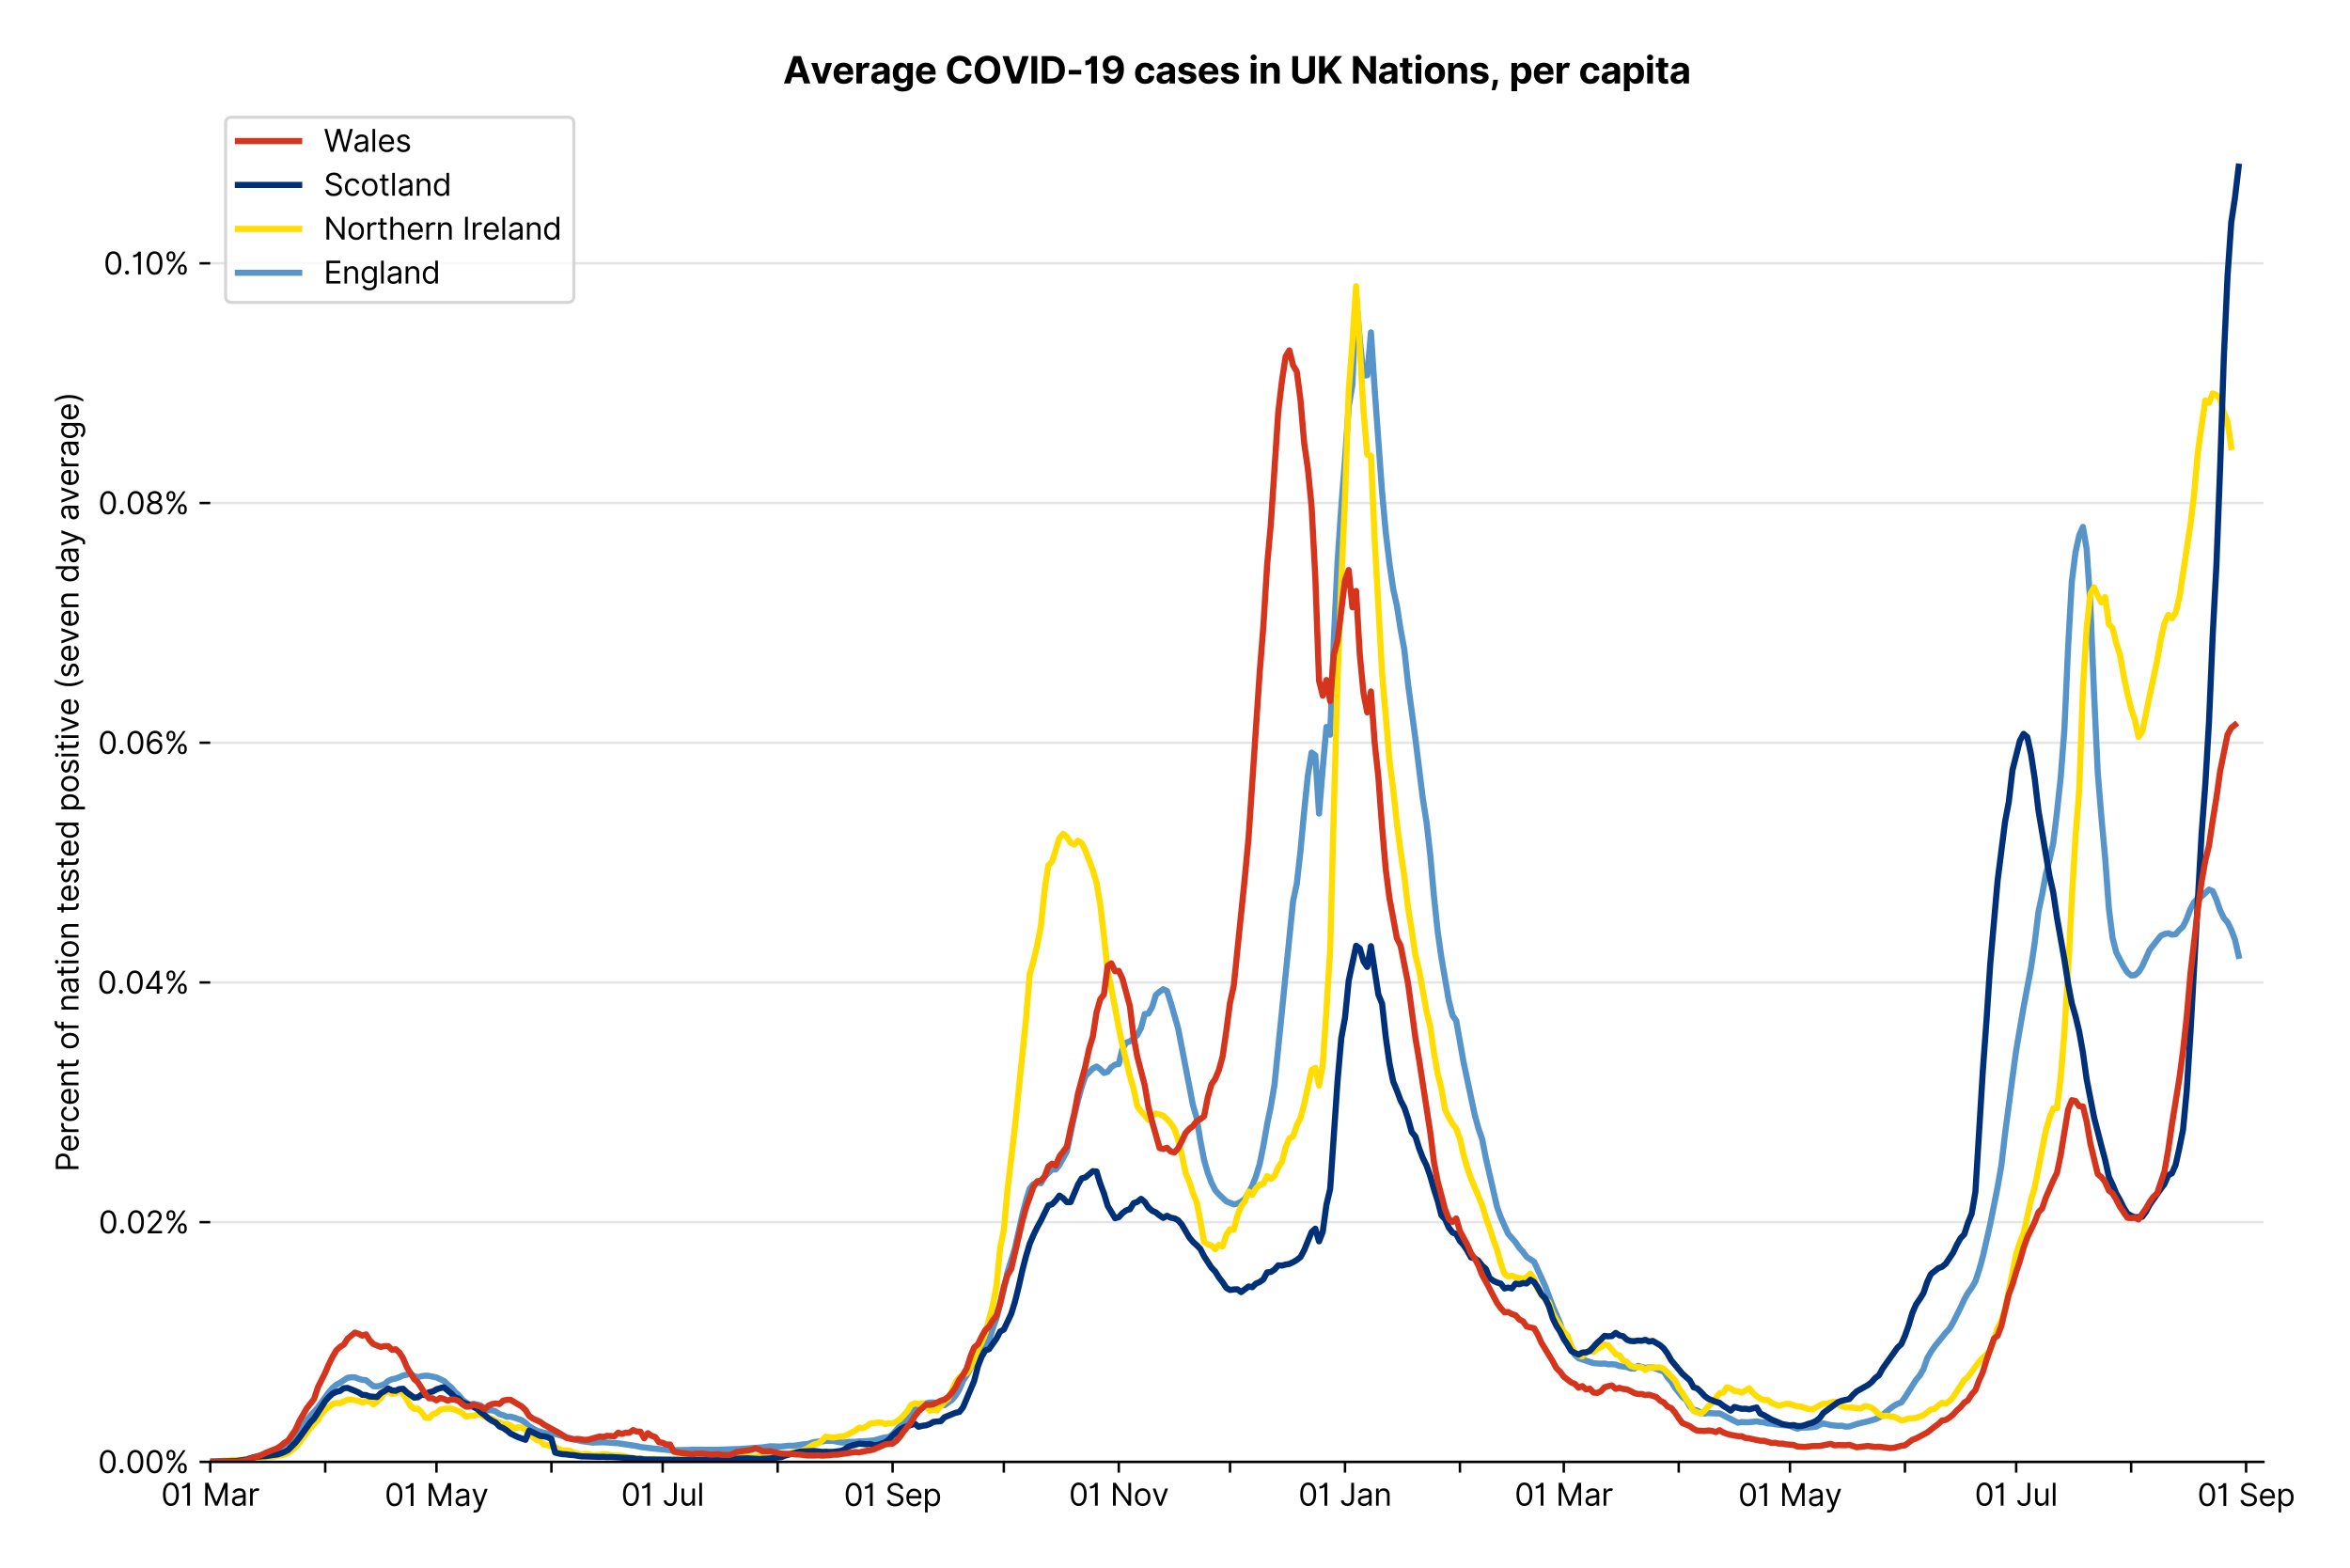 <?xml version="1.0" encoding="utf-8" standalone="no"?>
<!DOCTYPE svg PUBLIC "-//W3C//DTD SVG 1.1//EN"
  "http://www.w3.org/Graphics/SVG/1.1/DTD/svg11.dtd">
<svg version="1.1" viewBox="0 0 766.406 511.234" xmlns="http://www.w3.org/2000/svg" xmlns:xlink="http://www.w3.org/1999/xlink">
 <defs>
  <style type="text/css">*{stroke-linecap:butt;stroke-linejoin:round;}</style>
 </defs>
 <g id="figure_1">
  <g id="patch_1">
   <path d="M 0 511.234 
L 766.406 511.234 
L 766.406 0 
L 0 0 
z
" style="fill:#ffffff;"/>
  </g>
  <g id="axes_1">
   <g id="patch_2">
    <path d="M 68.575 476.745 
L 738.175 476.745 
L 738.175 33.225 
L 68.575 33.225 
z
" style="fill:#ffffff;"/>
   </g>
   <g id="matplotlib.axis_1">
    <g id="xtick_1">
     <g id="line2d_1">
      <defs>
       <path d="M 0 0 
L 0 3.5 
" id="ma60122c62b" style="stroke:#000000;stroke-width:0.8;"/>
      </defs>
      <g>
       <use style="stroke:#000000;stroke-width:0.8;" x="68.575" xlink:href="#ma60122c62b" y="476.745"/>
      </g>
     </g>
     <g id="text_1">
      <!-- 01 Mar -->
      <g transform="translate(52.538 491.018)scale(0.1 -0.1)">
       <defs>
        <path d="M 2000 -64 
Q 1230 -64 806 561 
Q 382 1186 382 2327 
Q 382 3459 809 4088 
Q 1236 4718 2000 4718 
Q 2764 4718 3191 4088 
Q 3618 3459 3618 2327 
Q 3618 1186 3194 561 
Q 2771 -64 2000 -64 
z
M 2000 436 
Q 2509 436 2791 927 
Q 3073 1418 3073 2327 
Q 3073 3234 2789 3730 
Q 2505 4227 2000 4227 
Q 1496 4227 1211 3730 
Q 927 3234 927 2327 
Q 927 1418 1210 927 
Q 1493 436 2000 436 
z
" id="Inter-Regular-30" transform="scale(0.016)"/>
        <path d="M 1973 4655 
L 1973 0 
L 1409 0 
L 1409 3836 
L 1373 3836 
Q 1341 3773 1209 3692 
Q 1077 3611 868 3551 
Q 659 3491 391 3491 
L 391 3964 
Q 661 3964 859 4061 
Q 1057 4159 1190 4291 
Q 1323 4423 1392 4529 
Q 1461 4636 1473 4655 
L 1973 4655 
z
" id="Inter-Regular-31" transform="scale(0.016)"/>
        <path id="Inter-Regular-20" transform="scale(0.016)"/>
        <path d="M 564 4655 
L 1236 4655 
L 2818 791 
L 2873 791 
L 4455 4655 
L 5127 4655 
L 5127 0 
L 4600 0 
L 4600 3536 
L 4555 3536 
L 3100 0 
L 2591 0 
L 1136 3536 
L 1091 3536 
L 1091 0 
L 564 0 
L 564 4655 
z
" id="Inter-Regular-4d" transform="scale(0.016)"/>
        <path d="M 1518 -82 
Q 1186 -82 916 44 
Q 646 170 486 410 
Q 327 650 327 991 
Q 327 1291 445 1478 
Q 564 1666 761 1773 
Q 959 1880 1199 1933 
Q 1439 1986 1682 2018 
Q 2000 2059 2199 2080 
Q 2398 2102 2490 2154 
Q 2582 2207 2582 2336 
L 2582 2355 
Q 2582 2691 2399 2877 
Q 2216 3064 1846 3064 
Q 1461 3064 1243 2895 
Q 1025 2727 936 2536 
L 427 2718 
Q 564 3036 792 3214 
Q 1021 3393 1292 3464 
Q 1564 3536 1827 3536 
Q 1996 3536 2215 3496 
Q 2434 3457 2640 3334 
Q 2846 3211 2982 2963 
Q 3118 2716 3118 2300 
L 3118 0 
L 2582 0 
L 2582 473 
L 2555 473 
Q 2500 359 2373 229 
Q 2246 100 2034 9 
Q 1823 -82 1518 -82 
z
M 1600 400 
Q 1918 400 2137 525 
Q 2357 650 2469 847 
Q 2582 1045 2582 1264 
L 2582 1755 
Q 2548 1714 2433 1681 
Q 2318 1648 2169 1624 
Q 2021 1600 1881 1583 
Q 1741 1566 1655 1555 
Q 1446 1527 1265 1467 
Q 1084 1407 974 1287 
Q 864 1168 864 964 
Q 864 684 1072 542 
Q 1280 400 1600 400 
z
" id="Inter-Regular-61" transform="scale(0.016)"/>
        <path d="M 491 0 
L 491 3491 
L 1009 3491 
L 1009 2964 
L 1046 2964 
Q 1139 3223 1389 3384 
Q 1639 3545 1955 3545 
Q 2100 3545 2209 3511 
Q 2318 3477 2400 3418 
L 2218 2964 
Q 2161 2993 2085 3010 
Q 2009 3027 1909 3027 
Q 1527 3027 1277 2794 
Q 1027 2561 1027 2209 
L 1027 0 
L 491 0 
z
" id="Inter-Regular-72" transform="scale(0.016)"/>
       </defs>
       <use xlink:href="#Inter-Regular-30"/>
       <use x="62.5" xlink:href="#Inter-Regular-31"/>
       <use x="106.676" xlink:href="#Inter-Regular-20"/>
       <use x="134.801" xlink:href="#Inter-Regular-4d"/>
       <use x="225.994" xlink:href="#Inter-Regular-61"/>
       <use x="282.386" xlink:href="#Inter-Regular-72"/>
      </g>
     </g>
    </g>
    <g id="xtick_2">
     <g id="line2d_2">
      <g>
       <use style="stroke:#000000;stroke-width:0.8;" x="106.065" xlink:href="#ma60122c62b" y="476.745"/>
      </g>
     </g>
    </g>
    <g id="xtick_3">
     <g id="line2d_3">
      <g>
       <use style="stroke:#000000;stroke-width:0.8;" x="142.347" xlink:href="#ma60122c62b" y="476.745"/>
      </g>
     </g>
     <g id="text_2">
      <!-- 01 May -->
      <g transform="translate(125.443 491.117)scale(0.1 -0.1)">
       <defs>
        <path d="M 818 -1355 
Q 682 -1355 575 -1333 
Q 468 -1311 427 -1291 
L 564 -818 
Q 857 -893 1053 -814 
Q 1250 -736 1391 -345 
L 1509 -18 
L 218 3491 
L 800 3491 
L 1764 709 
L 1800 709 
L 2764 3491 
L 3346 3491 
L 1846 -564 
Q 1550 -1355 818 -1355 
z
" id="Inter-Regular-79" transform="scale(0.016)"/>
       </defs>
       <use xlink:href="#Inter-Regular-30"/>
       <use x="62.5" xlink:href="#Inter-Regular-31"/>
       <use x="106.676" xlink:href="#Inter-Regular-20"/>
       <use x="134.801" xlink:href="#Inter-Regular-4d"/>
       <use x="225.994" xlink:href="#Inter-Regular-61"/>
       <use x="282.386" xlink:href="#Inter-Regular-79"/>
      </g>
     </g>
    </g>
    <g id="xtick_4">
     <g id="line2d_4">
      <g>
       <use style="stroke:#000000;stroke-width:0.8;" x="179.837" xlink:href="#ma60122c62b" y="476.745"/>
      </g>
     </g>
    </g>
    <g id="xtick_5">
     <g id="line2d_5">
      <g>
       <use style="stroke:#000000;stroke-width:0.8;" x="216.118" xlink:href="#ma60122c62b" y="476.745"/>
      </g>
     </g>
     <g id="text_3">
      <!-- 01 Jul -->
      <g transform="translate(202.574 491.018)scale(0.1 -0.1)">
       <defs>
        <path d="M 2346 4655 
L 2909 4655 
L 2909 1327 
Q 2909 657 2549 296 
Q 2189 -64 1582 -64 
Q 1200 -64 902 76 
Q 605 216 434 475 
Q 264 734 264 1091 
L 818 1091 
Q 818 795 1034 615 
Q 1250 436 1582 436 
Q 1948 436 2147 664 
Q 2346 893 2346 1327 
L 2346 4655 
z
" id="Inter-Regular-4a" transform="scale(0.016)"/>
        <path d="M 2691 1427 
L 2691 3491 
L 3227 3491 
L 3227 0 
L 2691 0 
L 2691 591 
L 2655 591 
Q 2532 325 2273 140 
Q 2014 -45 1618 -45 
Q 1127 -45 809 280 
Q 491 605 491 1273 
L 491 3491 
L 1027 3491 
L 1027 1309 
Q 1027 927 1242 700 
Q 1457 473 1791 473 
Q 1991 473 2199 575 
Q 2407 677 2549 888 
Q 2691 1100 2691 1427 
z
" id="Inter-Regular-75" transform="scale(0.016)"/>
        <path d="M 1027 4655 
L 1027 0 
L 491 0 
L 491 4655 
L 1027 4655 
z
" id="Inter-Regular-6c" transform="scale(0.016)"/>
       </defs>
       <use xlink:href="#Inter-Regular-30"/>
       <use x="62.5" xlink:href="#Inter-Regular-31"/>
       <use x="106.676" xlink:href="#Inter-Regular-20"/>
       <use x="134.801" xlink:href="#Inter-Regular-4a"/>
       <use x="189.063" xlink:href="#Inter-Regular-75"/>
       <use x="247.159" xlink:href="#Inter-Regular-6c"/>
      </g>
     </g>
    </g>
    <g id="xtick_6">
     <g id="line2d_6">
      <g>
       <use style="stroke:#000000;stroke-width:0.8;" x="253.608" xlink:href="#ma60122c62b" y="476.745"/>
      </g>
     </g>
    </g>
    <g id="xtick_7">
     <g id="line2d_7">
      <g>
       <use style="stroke:#000000;stroke-width:0.8;" x="291.099" xlink:href="#ma60122c62b" y="476.745"/>
      </g>
     </g>
     <g id="text_4">
      <!-- 01 Sep -->
      <g transform="translate(275.211 491.117)scale(0.1 -0.1)">
       <defs>
        <path d="M 3109 3491 
Q 3068 3836 2777 4027 
Q 2486 4218 2064 4218 
Q 1600 4218 1318 3999 
Q 1036 3780 1036 3445 
Q 1036 3195 1189 3042 
Q 1343 2889 1553 2803 
Q 1764 2718 1936 2673 
L 2409 2545 
Q 2591 2498 2815 2414 
Q 3039 2330 3244 2185 
Q 3450 2041 3584 1816 
Q 3718 1591 3718 1264 
Q 3718 886 3521 581 
Q 3325 277 2949 97 
Q 2573 -82 2036 -82 
Q 1286 -82 845 272 
Q 405 627 364 1200 
L 946 1200 
Q 968 936 1124 764 
Q 1280 593 1519 510 
Q 1759 427 2036 427 
Q 2359 427 2616 533 
Q 2873 639 3023 828 
Q 3173 1018 3173 1273 
Q 3173 1505 3043 1650 
Q 2914 1795 2702 1886 
Q 2491 1977 2246 2045 
L 1673 2209 
Q 1127 2366 809 2657 
Q 491 2948 491 3418 
Q 491 3809 703 4101 
Q 916 4393 1276 4555 
Q 1636 4718 2082 4718 
Q 2532 4718 2882 4558 
Q 3232 4398 3437 4120 
Q 3643 3843 3655 3491 
L 3109 3491 
z
" id="Inter-Regular-53" transform="scale(0.016)"/>
        <path d="M 1955 -73 
Q 1450 -73 1085 151 
Q 721 375 524 778 
Q 327 1182 327 1718 
Q 327 2255 524 2665 
Q 721 3075 1074 3305 
Q 1427 3536 1900 3536 
Q 2173 3536 2439 3445 
Q 2705 3355 2923 3151 
Q 3141 2948 3270 2614 
Q 3400 2280 3400 1791 
L 3400 1564 
L 866 1564 
Q 884 1005 1183 707 
Q 1482 409 1955 409 
Q 2271 409 2498 545 
Q 2725 682 2827 955 
L 3346 809 
Q 3223 414 2854 170 
Q 2486 -73 1955 -73 
z
M 866 2027 
L 2855 2027 
Q 2855 2470 2595 2762 
Q 2336 3055 1900 3055 
Q 1593 3055 1368 2911 
Q 1143 2768 1013 2533 
Q 884 2298 866 2027 
z
" id="Inter-Regular-65" transform="scale(0.016)"/>
        <path d="M 491 -1309 
L 491 3491 
L 1009 3491 
L 1009 2936 
L 1073 2936 
Q 1132 3027 1237 3169 
Q 1343 3311 1542 3423 
Q 1741 3536 2082 3536 
Q 2523 3536 2859 3315 
Q 3196 3095 3384 2690 
Q 3573 2286 3573 1736 
Q 3573 1182 3384 776 
Q 3196 370 2861 148 
Q 2527 -73 2091 -73 
Q 1755 -73 1552 39 
Q 1350 152 1241 296 
Q 1132 441 1073 536 
L 1027 536 
L 1027 -1309 
L 491 -1309 
z
M 1018 1745 
Q 1018 1152 1276 780 
Q 1534 409 2018 409 
Q 2355 409 2581 587 
Q 2807 766 2921 1069 
Q 3036 1373 3036 1745 
Q 3036 2114 2923 2410 
Q 2811 2707 2585 2881 
Q 2359 3055 2018 3055 
Q 1527 3055 1272 2693 
Q 1018 2332 1018 1745 
z
" id="Inter-Regular-70" transform="scale(0.016)"/>
       </defs>
       <use xlink:href="#Inter-Regular-30"/>
       <use x="62.5" xlink:href="#Inter-Regular-31"/>
       <use x="106.676" xlink:href="#Inter-Regular-20"/>
       <use x="134.801" xlink:href="#Inter-Regular-53"/>
       <use x="198.58" xlink:href="#Inter-Regular-65"/>
       <use x="256.818" xlink:href="#Inter-Regular-70"/>
      </g>
     </g>
    </g>
    <g id="xtick_8">
     <g id="line2d_8">
      <g>
       <use style="stroke:#000000;stroke-width:0.8;" x="327.38" xlink:href="#ma60122c62b" y="476.745"/>
      </g>
     </g>
    </g>
    <g id="xtick_9">
     <g id="line2d_9">
      <g>
       <use style="stroke:#000000;stroke-width:0.8;" x="364.87" xlink:href="#ma60122c62b" y="476.745"/>
      </g>
     </g>
     <g id="text_5">
      <!-- 01 Nov -->
      <g transform="translate(348.599 491.018)scale(0.1 -0.1)">
       <defs>
        <path d="M 4255 4655 
L 4255 0 
L 3709 0 
L 1173 3655 
L 1127 3655 
L 1127 0 
L 564 0 
L 564 4655 
L 1109 4655 
L 3655 991 
L 3700 991 
L 3700 4655 
L 4255 4655 
z
" id="Inter-Regular-4e" transform="scale(0.016)"/>
        <path d="M 1909 -73 
Q 1436 -73 1080 152 
Q 725 377 526 781 
Q 327 1186 327 1727 
Q 327 2273 526 2679 
Q 725 3086 1080 3311 
Q 1436 3536 1909 3536 
Q 2382 3536 2737 3311 
Q 3093 3086 3292 2679 
Q 3491 2273 3491 1727 
Q 3491 1186 3292 781 
Q 3093 377 2737 152 
Q 2382 -73 1909 -73 
z
M 1909 409 
Q 2268 409 2500 593 
Q 2732 777 2843 1077 
Q 2955 1377 2955 1727 
Q 2955 2077 2843 2379 
Q 2732 2682 2500 2868 
Q 2268 3055 1909 3055 
Q 1550 3055 1318 2868 
Q 1086 2682 975 2379 
Q 864 2077 864 1727 
Q 864 1377 975 1077 
Q 1086 777 1318 593 
Q 1550 409 1909 409 
z
" id="Inter-Regular-6f" transform="scale(0.016)"/>
        <path d="M 3346 3491 
L 2055 0 
L 1509 0 
L 218 3491 
L 800 3491 
L 1764 709 
L 1800 709 
L 2764 3491 
L 3346 3491 
z
" id="Inter-Regular-76" transform="scale(0.016)"/>
       </defs>
       <use xlink:href="#Inter-Regular-30"/>
       <use x="62.5" xlink:href="#Inter-Regular-31"/>
       <use x="106.676" xlink:href="#Inter-Regular-20"/>
       <use x="134.801" xlink:href="#Inter-Regular-4e"/>
       <use x="210.085" xlink:href="#Inter-Regular-6f"/>
       <use x="269.744" xlink:href="#Inter-Regular-76"/>
      </g>
     </g>
    </g>
    <g id="xtick_10">
     <g id="line2d_10">
      <g>
       <use style="stroke:#000000;stroke-width:0.8;" x="401.151" xlink:href="#ma60122c62b" y="476.745"/>
      </g>
     </g>
    </g>
    <g id="xtick_11">
     <g id="line2d_11">
      <g>
       <use style="stroke:#000000;stroke-width:0.8;" x="438.642" xlink:href="#ma60122c62b" y="476.745"/>
      </g>
     </g>
     <g id="text_6">
      <!-- 01 Jan -->
      <g transform="translate(423.443 491.018)scale(0.1 -0.1)">
       <defs>
        <path d="M 1027 2100 
L 1027 0 
L 491 0 
L 491 3491 
L 1009 3491 
L 1009 2945 
L 1055 2945 
Q 1177 3211 1427 3373 
Q 1677 3536 2073 3536 
Q 2602 3536 2928 3211 
Q 3255 2886 3255 2218 
L 3255 0 
L 2718 0 
L 2718 2182 
Q 2718 2593 2504 2824 
Q 2291 3055 1918 3055 
Q 1534 3055 1280 2806 
Q 1027 2557 1027 2100 
z
" id="Inter-Regular-6e" transform="scale(0.016)"/>
       </defs>
       <use xlink:href="#Inter-Regular-30"/>
       <use x="62.5" xlink:href="#Inter-Regular-31"/>
       <use x="106.676" xlink:href="#Inter-Regular-20"/>
       <use x="134.801" xlink:href="#Inter-Regular-4a"/>
       <use x="189.063" xlink:href="#Inter-Regular-61"/>
       <use x="245.455" xlink:href="#Inter-Regular-6e"/>
      </g>
     </g>
    </g>
    <g id="xtick_12">
     <g id="line2d_12">
      <g>
       <use style="stroke:#000000;stroke-width:0.8;" x="476.132" xlink:href="#ma60122c62b" y="476.745"/>
      </g>
     </g>
    </g>
    <g id="xtick_13">
     <g id="line2d_13">
      <g>
       <use style="stroke:#000000;stroke-width:0.8;" x="509.995" xlink:href="#ma60122c62b" y="476.745"/>
      </g>
     </g>
     <g id="text_7">
      <!-- 01 Mar -->
      <g transform="translate(493.958 491.018)scale(0.1 -0.1)">
       <use xlink:href="#Inter-Regular-30"/>
       <use x="62.5" xlink:href="#Inter-Regular-31"/>
       <use x="106.676" xlink:href="#Inter-Regular-20"/>
       <use x="134.801" xlink:href="#Inter-Regular-4d"/>
       <use x="225.994" xlink:href="#Inter-Regular-61"/>
       <use x="282.386" xlink:href="#Inter-Regular-72"/>
      </g>
     </g>
    </g>
    <g id="xtick_14">
     <g id="line2d_14">
      <g>
       <use style="stroke:#000000;stroke-width:0.8;" x="547.485" xlink:href="#ma60122c62b" y="476.745"/>
      </g>
     </g>
    </g>
    <g id="xtick_15">
     <g id="line2d_15">
      <g>
       <use style="stroke:#000000;stroke-width:0.8;" x="583.766" xlink:href="#ma60122c62b" y="476.745"/>
      </g>
     </g>
     <g id="text_8">
      <!-- 01 May -->
      <g transform="translate(566.863 491.117)scale(0.1 -0.1)">
       <use xlink:href="#Inter-Regular-30"/>
       <use x="62.5" xlink:href="#Inter-Regular-31"/>
       <use x="106.676" xlink:href="#Inter-Regular-20"/>
       <use x="134.801" xlink:href="#Inter-Regular-4d"/>
       <use x="225.994" xlink:href="#Inter-Regular-61"/>
       <use x="282.386" xlink:href="#Inter-Regular-79"/>
      </g>
     </g>
    </g>
    <g id="xtick_16">
     <g id="line2d_16">
      <g>
       <use style="stroke:#000000;stroke-width:0.8;" x="621.257" xlink:href="#ma60122c62b" y="476.745"/>
      </g>
     </g>
    </g>
    <g id="xtick_17">
     <g id="line2d_17">
      <g>
       <use style="stroke:#000000;stroke-width:0.8;" x="657.538" xlink:href="#ma60122c62b" y="476.745"/>
      </g>
     </g>
     <g id="text_9">
      <!-- 01 Jul -->
      <g transform="translate(643.994 491.018)scale(0.1 -0.1)">
       <use xlink:href="#Inter-Regular-30"/>
       <use x="62.5" xlink:href="#Inter-Regular-31"/>
       <use x="106.676" xlink:href="#Inter-Regular-20"/>
       <use x="134.801" xlink:href="#Inter-Regular-4a"/>
       <use x="189.063" xlink:href="#Inter-Regular-75"/>
       <use x="247.159" xlink:href="#Inter-Regular-6c"/>
      </g>
     </g>
    </g>
    <g id="xtick_18">
     <g id="line2d_18">
      <g>
       <use style="stroke:#000000;stroke-width:0.8;" x="695.028" xlink:href="#ma60122c62b" y="476.745"/>
      </g>
     </g>
    </g>
    <g id="xtick_19">
     <g id="line2d_19">
      <g>
       <use style="stroke:#000000;stroke-width:0.8;" x="732.519" xlink:href="#ma60122c62b" y="476.745"/>
      </g>
     </g>
     <g id="text_10">
      <!-- 01 Sep -->
      <g transform="translate(716.631 491.117)scale(0.1 -0.1)">
       <use xlink:href="#Inter-Regular-30"/>
       <use x="62.5" xlink:href="#Inter-Regular-31"/>
       <use x="106.676" xlink:href="#Inter-Regular-20"/>
       <use x="134.801" xlink:href="#Inter-Regular-53"/>
       <use x="198.58" xlink:href="#Inter-Regular-65"/>
       <use x="256.818" xlink:href="#Inter-Regular-70"/>
      </g>
     </g>
    </g>
   </g>
   <g id="matplotlib.axis_2">
    <g id="ytick_1">
     <g id="line2d_20">
      <path clip-path="url(#p5fc393252e)" d="M 68.575 476.745 
L 738.175 476.745 
" style="fill:none;stroke:#e5e5e5;stroke-linecap:square;stroke-width:0.8;"/>
     </g>
     <g id="line2d_21">
      <defs>
       <path d="M 0 0 
L -3.5 0 
" id="ma86812d29c" style="stroke:#000000;stroke-width:0.8;"/>
      </defs>
      <g>
       <use style="stroke:#000000;stroke-width:0.8;" x="68.575" xlink:href="#ma86812d29c" y="476.745"/>
      </g>
     </g>
     <g id="text_11">
      <!-- 0.00% -->
      <g transform="translate(31.944 480.382)scale(0.1 -0.1)">
       <defs>
        <path d="M 882 -36 
Q 714 -36 593 84 
Q 473 205 473 373 
Q 473 541 593 661 
Q 714 782 882 782 
Q 1050 782 1170 661 
Q 1291 541 1291 373 
Q 1291 205 1170 84 
Q 1050 -36 882 -36 
z
" id="Inter-Regular-2e" transform="scale(0.016)"/>
        <path d="M 2855 873 
L 2855 1118 
Q 2855 1373 2960 1585 
Q 3066 1798 3269 1926 
Q 3473 2055 3764 2055 
Q 4059 2055 4259 1926 
Q 4459 1798 4561 1585 
Q 4664 1373 4664 1118 
L 4664 873 
Q 4664 618 4560 405 
Q 4457 193 4256 64 
Q 4055 -64 3764 -64 
Q 3468 -64 3266 64 
Q 3064 193 2959 405 
Q 2855 618 2855 873 
z
M 536 3536 
L 536 3782 
Q 536 4036 642 4248 
Q 748 4461 951 4589 
Q 1155 4718 1446 4718 
Q 1741 4718 1941 4589 
Q 2141 4461 2243 4248 
Q 2346 4036 2346 3782 
L 2346 3536 
Q 2346 3282 2242 3069 
Q 2139 2857 1937 2728 
Q 1736 2600 1446 2600 
Q 1150 2600 948 2728 
Q 746 2857 641 3069 
Q 536 3282 536 3536 
z
M 709 0 
L 3909 4655 
L 4427 4655 
L 1227 0 
L 709 0 
z
M 3318 1118 
L 3318 873 
Q 3318 661 3418 494 
Q 3518 327 3764 327 
Q 4002 327 4101 494 
Q 4200 661 4200 873 
L 4200 1118 
Q 4200 1330 4104 1497 
Q 4009 1664 3764 1664 
Q 3525 1664 3421 1497 
Q 3318 1330 3318 1118 
z
M 1000 3782 
L 1000 3536 
Q 1000 3325 1100 3158 
Q 1200 2991 1446 2991 
Q 1684 2991 1783 3158 
Q 1882 3325 1882 3536 
L 1882 3782 
Q 1882 3993 1786 4160 
Q 1691 4327 1446 4327 
Q 1207 4327 1103 4160 
Q 1000 3993 1000 3782 
z
" id="Inter-Regular-25" transform="scale(0.016)"/>
       </defs>
       <use xlink:href="#Inter-Regular-30"/>
       <use x="62.5" xlink:href="#Inter-Regular-2e"/>
       <use x="90.057" xlink:href="#Inter-Regular-30"/>
       <use x="152.557" xlink:href="#Inter-Regular-30"/>
       <use x="215.057" xlink:href="#Inter-Regular-25"/>
      </g>
     </g>
    </g>
    <g id="ytick_2">
     <g id="line2d_22">
      <path clip-path="url(#p5fc393252e)" d="M 68.575 398.569 
L 738.175 398.569 
" style="fill:none;stroke:#e5e5e5;stroke-linecap:square;stroke-width:0.8;"/>
     </g>
     <g id="line2d_23">
      <g>
       <use style="stroke:#000000;stroke-width:0.8;" x="68.575" xlink:href="#ma86812d29c" y="398.569"/>
      </g>
     </g>
     <g id="text_12">
      <!-- 0.02% -->
      <g transform="translate(32.142 402.206)scale(0.1 -0.1)">
       <defs>
        <path d="M 482 0 
L 482 409 
L 2018 2091 
Q 2289 2386 2464 2605 
Q 2639 2825 2724 3019 
Q 2809 3214 2809 3427 
Q 2809 3795 2553 4011 
Q 2298 4227 1918 4227 
Q 1514 4227 1275 3985 
Q 1036 3743 1036 3345 
L 500 3345 
Q 500 3755 688 4064 
Q 877 4373 1203 4545 
Q 1530 4718 1936 4718 
Q 2346 4718 2661 4545 
Q 2977 4373 3156 4079 
Q 3336 3786 3336 3427 
Q 3336 3170 3244 2926 
Q 3152 2682 2926 2383 
Q 2700 2084 2300 1655 
L 1255 536 
L 1255 500 
L 3418 500 
L 3418 0 
L 482 0 
z
" id="Inter-Regular-32" transform="scale(0.016)"/>
       </defs>
       <use xlink:href="#Inter-Regular-30"/>
       <use x="62.5" xlink:href="#Inter-Regular-2e"/>
       <use x="90.057" xlink:href="#Inter-Regular-30"/>
       <use x="152.557" xlink:href="#Inter-Regular-32"/>
       <use x="213.068" xlink:href="#Inter-Regular-25"/>
      </g>
     </g>
    </g>
    <g id="ytick_3">
     <g id="line2d_24">
      <path clip-path="url(#p5fc393252e)" d="M 68.575 320.393 
L 738.175 320.393 
" style="fill:none;stroke:#e5e5e5;stroke-linecap:square;stroke-width:0.8;"/>
     </g>
     <g id="line2d_25">
      <g>
       <use style="stroke:#000000;stroke-width:0.8;" x="68.575" xlink:href="#ma86812d29c" y="320.393"/>
      </g>
     </g>
     <g id="text_13">
      <!-- 0.04% -->
      <g transform="translate(31.773 324.03)scale(0.1 -0.1)">
       <defs>
        <path d="M 373 955 
L 373 1418 
L 2418 4655 
L 3100 4655 
L 3100 1455 
L 3736 1455 
L 3736 955 
L 3100 955 
L 3100 0 
L 2564 0 
L 2564 955 
L 373 955 
z
M 2564 1455 
L 2564 3936 
L 2527 3936 
L 982 1491 
L 982 1455 
L 2564 1455 
z
" id="Inter-Regular-34" transform="scale(0.016)"/>
       </defs>
       <use xlink:href="#Inter-Regular-30"/>
       <use x="62.5" xlink:href="#Inter-Regular-2e"/>
       <use x="90.057" xlink:href="#Inter-Regular-30"/>
       <use x="152.557" xlink:href="#Inter-Regular-34"/>
       <use x="216.761" xlink:href="#Inter-Regular-25"/>
      </g>
     </g>
    </g>
    <g id="ytick_4">
     <g id="line2d_26">
      <path clip-path="url(#p5fc393252e)" d="M 68.575 242.217 
L 738.175 242.217 
" style="fill:none;stroke:#e5e5e5;stroke-linecap:square;stroke-width:0.8;"/>
     </g>
     <g id="line2d_27">
      <g>
       <use style="stroke:#000000;stroke-width:0.8;" x="68.575" xlink:href="#ma86812d29c" y="242.217"/>
      </g>
     </g>
     <g id="text_14">
      <!-- 0.06% -->
      <g transform="translate(31.958 245.854)scale(0.1 -0.1)">
       <defs>
        <path d="M 2027 -64 
Q 1741 -59 1454 45 
Q 1168 150 932 399 
Q 696 648 552 1074 
Q 409 1500 409 2145 
Q 409 3386 861 4056 
Q 1314 4727 2100 4727 
Q 2686 4727 3073 4384 
Q 3461 4041 3546 3491 
L 2991 3491 
Q 2914 3811 2691 4019 
Q 2468 4227 2100 4227 
Q 1559 4227 1249 3755 
Q 939 3284 936 2427 
L 973 2427 
Q 1164 2716 1461 2880 
Q 1759 3045 2118 3045 
Q 2518 3045 2850 2846 
Q 3182 2648 3382 2299 
Q 3582 1950 3582 1500 
Q 3582 1068 3389 710 
Q 3196 352 2847 142 
Q 2498 -68 2027 -64 
z
M 2027 436 
Q 2314 436 2542 579 
Q 2771 723 2903 964 
Q 3036 1205 3036 1500 
Q 3036 1789 2908 2026 
Q 2780 2264 2556 2404 
Q 2332 2545 2046 2545 
Q 1757 2545 1525 2397 
Q 1293 2250 1157 2010 
Q 1021 1770 1018 1491 
Q 1018 1214 1149 973 
Q 1280 732 1508 584 
Q 1736 436 2027 436 
z
" id="Inter-Regular-36" transform="scale(0.016)"/>
       </defs>
       <use xlink:href="#Inter-Regular-30"/>
       <use x="62.5" xlink:href="#Inter-Regular-2e"/>
       <use x="90.057" xlink:href="#Inter-Regular-30"/>
       <use x="152.557" xlink:href="#Inter-Regular-36"/>
       <use x="214.915" xlink:href="#Inter-Regular-25"/>
      </g>
     </g>
    </g>
    <g id="ytick_5">
     <g id="line2d_28">
      <path clip-path="url(#p5fc393252e)" d="M 68.575 164.041 
L 738.175 164.041 
" style="fill:none;stroke:#e5e5e5;stroke-linecap:square;stroke-width:0.8;"/>
     </g>
     <g id="line2d_29">
      <g>
       <use style="stroke:#000000;stroke-width:0.8;" x="68.575" xlink:href="#ma86812d29c" y="164.041"/>
      </g>
     </g>
     <g id="text_15">
      <!-- 0.08% -->
      <g transform="translate(32.028 167.678)scale(0.1 -0.1)">
       <defs>
        <path d="M 1973 -64 
Q 1505 -64 1147 103 
Q 789 270 589 564 
Q 389 859 391 1236 
Q 389 1532 507 1783 
Q 625 2034 830 2203 
Q 1036 2373 1291 2418 
L 1291 2445 
Q 957 2532 759 2821 
Q 561 3111 564 3482 
Q 561 3836 743 4115 
Q 925 4395 1244 4556 
Q 1564 4718 1973 4718 
Q 2377 4718 2695 4556 
Q 3014 4395 3197 4115 
Q 3380 3836 3382 3482 
Q 3380 3111 3181 2821 
Q 2982 2532 2655 2445 
L 2655 2418 
Q 2907 2373 3109 2203 
Q 3311 2034 3431 1783 
Q 3552 1532 3555 1236 
Q 3552 859 3351 564 
Q 3150 270 2794 103 
Q 2439 -64 1973 -64 
z
M 1973 436 
Q 2446 436 2722 662 
Q 2998 889 3000 1264 
Q 2998 1527 2864 1729 
Q 2730 1932 2499 2048 
Q 2268 2164 1973 2164 
Q 1675 2164 1442 2048 
Q 1209 1932 1076 1729 
Q 943 1527 946 1264 
Q 943 889 1218 662 
Q 1493 436 1973 436 
z
M 1973 2645 
Q 2348 2645 2591 2864 
Q 2834 3084 2836 3445 
Q 2834 3800 2596 4013 
Q 2359 4227 1973 4227 
Q 1582 4227 1344 4013 
Q 1107 3800 1109 3445 
Q 1107 3084 1349 2864 
Q 1591 2645 1973 2645 
z
" id="Inter-Regular-38" transform="scale(0.016)"/>
       </defs>
       <use xlink:href="#Inter-Regular-30"/>
       <use x="62.5" xlink:href="#Inter-Regular-2e"/>
       <use x="90.057" xlink:href="#Inter-Regular-30"/>
       <use x="152.557" xlink:href="#Inter-Regular-38"/>
       <use x="214.205" xlink:href="#Inter-Regular-25"/>
      </g>
     </g>
    </g>
    <g id="ytick_6">
     <g id="line2d_30">
      <path clip-path="url(#p5fc393252e)" d="M 68.575 85.865 
L 738.175 85.865 
" style="fill:none;stroke:#e5e5e5;stroke-linecap:square;stroke-width:0.8;"/>
     </g>
     <g id="line2d_31">
      <g>
       <use style="stroke:#000000;stroke-width:0.8;" x="68.575" xlink:href="#ma86812d29c" y="85.865"/>
      </g>
     </g>
     <g id="text_16">
      <!-- 0.10% -->
      <g transform="translate(33.777 89.502)scale(0.1 -0.1)">
       <use xlink:href="#Inter-Regular-30"/>
       <use x="62.5" xlink:href="#Inter-Regular-2e"/>
       <use x="90.057" xlink:href="#Inter-Regular-31"/>
       <use x="134.233" xlink:href="#Inter-Regular-30"/>
       <use x="196.733" xlink:href="#Inter-Regular-25"/>
      </g>
     </g>
    </g>
    <g id="text_17">
     <!-- Percent of nation tested positive (seven day average) -->
     <g transform="translate(25.614 382.124)rotate(-90)scale(0.1 -0.1)">
      <defs>
       <path d="M 564 0 
L 564 4655 
L 2136 4655 
Q 2684 4655 3033 4458 
Q 3382 4261 3550 3927 
Q 3718 3593 3718 3182 
Q 3718 2770 3551 2434 
Q 3384 2098 3036 1899 
Q 2689 1700 2146 1700 
L 1127 1700 
L 1127 0 
L 564 0 
z
M 1127 2200 
L 2127 2200 
Q 2689 2200 2926 2482 
Q 3164 2764 3164 3182 
Q 3164 3602 2925 3878 
Q 2686 4155 2118 4155 
L 1127 4155 
L 1127 2200 
z
" id="Inter-Regular-50" transform="scale(0.016)"/>
       <path d="M 1909 -73 
Q 1418 -73 1063 159 
Q 709 391 518 798 
Q 327 1205 327 1727 
Q 327 2259 524 2667 
Q 721 3075 1074 3305 
Q 1427 3536 1900 3536 
Q 2268 3536 2563 3400 
Q 2859 3264 3047 3018 
Q 3236 2773 3282 2445 
L 2746 2445 
Q 2684 2684 2474 2869 
Q 2264 3055 1909 3055 
Q 1439 3055 1151 2697 
Q 864 2339 864 1745 
Q 864 1139 1148 774 
Q 1432 409 1909 409 
Q 2223 409 2447 570 
Q 2671 732 2746 1018 
L 3282 1018 
Q 3236 709 3058 462 
Q 2880 216 2588 71 
Q 2296 -73 1909 -73 
z
" id="Inter-Regular-63" transform="scale(0.016)"/>
       <path d="M 2009 3491 
L 2009 3036 
L 1264 3036 
L 1264 1000 
Q 1264 773 1331 660 
Q 1398 548 1503 510 
Q 1609 473 1727 473 
Q 1816 473 1873 483 
Q 1930 493 1964 500 
L 2073 18 
Q 2018 -2 1920 -23 
Q 1823 -45 1673 -45 
Q 1446 -45 1228 52 
Q 1011 150 869 350 
Q 727 550 727 855 
L 727 3036 
L 200 3036 
L 200 3491 
L 727 3491 
L 727 4327 
L 1264 4327 
L 1264 3491 
L 2009 3491 
z
" id="Inter-Regular-74" transform="scale(0.016)"/>
       <path d="M 2046 3491 
L 2046 3036 
L 1264 3036 
L 1264 0 
L 727 0 
L 727 3036 
L 164 3036 
L 164 3491 
L 727 3491 
L 727 3973 
Q 727 4273 868 4473 
Q 1009 4673 1234 4773 
Q 1459 4873 1709 4873 
Q 1907 4873 2032 4841 
Q 2157 4809 2218 4782 
L 2064 4318 
Q 2023 4332 1951 4352 
Q 1880 4373 1764 4373 
Q 1498 4373 1381 4239 
Q 1264 4105 1264 3845 
L 1264 3491 
L 2046 3491 
z
" id="Inter-Regular-66" transform="scale(0.016)"/>
       <path d="M 491 0 
L 491 3491 
L 1027 3491 
L 1027 0 
L 491 0 
z
M 764 4073 
Q 607 4073 494 4179 
Q 382 4286 382 4436 
Q 382 4586 494 4693 
Q 607 4800 764 4800 
Q 921 4800 1033 4693 
Q 1146 4586 1146 4436 
Q 1146 4286 1033 4179 
Q 921 4073 764 4073 
z
" id="Inter-Regular-69" transform="scale(0.016)"/>
       <path d="M 2964 2709 
L 2482 2573 
Q 2411 2755 2245 2914 
Q 2080 3073 1727 3073 
Q 1407 3073 1194 2926 
Q 982 2780 982 2555 
Q 982 2355 1127 2239 
Q 1273 2123 1582 2045 
L 2100 1918 
Q 3027 1691 3027 973 
Q 3027 673 2855 436 
Q 2684 200 2377 63 
Q 2071 -73 1664 -73 
Q 1130 -73 780 159 
Q 430 391 336 836 
L 846 964 
Q 989 400 1655 400 
Q 2030 400 2251 560 
Q 2473 720 2473 945 
Q 2473 1316 1955 1436 
L 1373 1573 
Q 893 1686 669 1926 
Q 446 2166 446 2527 
Q 446 2823 613 3050 
Q 780 3277 1069 3406 
Q 1359 3536 1727 3536 
Q 2246 3536 2542 3309 
Q 2839 3082 2964 2709 
z
" id="Inter-Regular-73" transform="scale(0.016)"/>
       <path d="M 1809 -73 
Q 1373 -73 1039 148 
Q 705 370 516 776 
Q 327 1182 327 1736 
Q 327 2286 516 2690 
Q 705 3095 1041 3315 
Q 1377 3536 1818 3536 
Q 2159 3536 2358 3423 
Q 2557 3311 2662 3169 
Q 2768 3027 2827 2936 
L 2873 2936 
L 2873 4655 
L 3409 4655 
L 3409 0 
L 2891 0 
L 2891 536 
L 2827 536 
Q 2768 441 2659 296 
Q 2550 152 2348 39 
Q 2146 -73 1809 -73 
z
M 1882 409 
Q 2366 409 2624 780 
Q 2882 1152 2882 1745 
Q 2882 2332 2627 2693 
Q 2373 3055 1882 3055 
Q 1541 3055 1315 2881 
Q 1089 2707 976 2410 
Q 864 2114 864 1745 
Q 864 1373 978 1069 
Q 1093 766 1319 587 
Q 1546 409 1882 409 
z
" id="Inter-Regular-64" transform="scale(0.016)"/>
       <path d="M 682 1964 
Q 682 2823 906 3544 
Q 1130 4266 1546 4873 
L 2018 4873 
Q 1800 4573 1623 4095 
Q 1446 3618 1341 3061 
Q 1236 2505 1236 1964 
Q 1236 1423 1341 866 
Q 1446 309 1623 -168 
Q 1800 -645 2018 -945 
L 1546 -945 
Q 1130 -339 906 383 
Q 682 1105 682 1964 
z
" id="Inter-Regular-28" transform="scale(0.016)"/>
       <path d="M 1900 -1382 
Q 1316 -1382 976 -1169 
Q 636 -957 473 -682 
L 900 -382 
Q 973 -477 1084 -601 
Q 1196 -725 1390 -817 
Q 1584 -909 1900 -909 
Q 2323 -909 2598 -704 
Q 2873 -500 2873 -64 
L 2873 645 
L 2827 645 
Q 2768 550 2660 410 
Q 2552 270 2351 162 
Q 2150 55 1809 55 
Q 1386 55 1051 255 
Q 716 455 521 836 
Q 327 1218 327 1764 
Q 327 2300 516 2699 
Q 705 3098 1041 3317 
Q 1377 3536 1818 3536 
Q 2159 3536 2360 3423 
Q 2561 3311 2669 3169 
Q 2777 3027 2836 2936 
L 2891 2936 
L 2891 3491 
L 3409 3491 
L 3409 -100 
Q 3409 -550 3205 -833 
Q 3002 -1116 2660 -1249 
Q 2318 -1382 1900 -1382 
z
M 1882 536 
Q 2366 536 2624 864 
Q 2882 1193 2882 1773 
Q 2882 2339 2627 2697 
Q 2373 3055 1882 3055 
Q 1541 3055 1315 2882 
Q 1089 2709 976 2418 
Q 864 2127 864 1773 
Q 864 1227 1120 881 
Q 1377 536 1882 536 
z
" id="Inter-Regular-67" transform="scale(0.016)"/>
       <path d="M 1638 1940 
Q 1638 1081 1414 359 
Q 1191 -362 775 -969 
L 302 -969 
Q 520 -669 697 -191 
Q 875 286 979 842 
Q 1084 1399 1084 1940 
Q 1084 2481 979 3038 
Q 875 3595 697 4072 
Q 520 4549 302 4849 
L 775 4849 
Q 1191 4243 1414 3521 
Q 1638 2799 1638 1940 
z
" id="Inter-Regular-29" transform="scale(0.016)"/>
      </defs>
      <use xlink:href="#Inter-Regular-50"/>
      <use x="63.494" xlink:href="#Inter-Regular-65"/>
      <use x="121.733" xlink:href="#Inter-Regular-72"/>
      <use x="160.085" xlink:href="#Inter-Regular-63"/>
      <use x="215.909" xlink:href="#Inter-Regular-65"/>
      <use x="274.148" xlink:href="#Inter-Regular-6e"/>
      <use x="332.671" xlink:href="#Inter-Regular-74"/>
      <use x="369.034" xlink:href="#Inter-Regular-20"/>
      <use x="397.159" xlink:href="#Inter-Regular-6f"/>
      <use x="456.818" xlink:href="#Inter-Regular-66"/>
      <use x="492.898" xlink:href="#Inter-Regular-20"/>
      <use x="521.023" xlink:href="#Inter-Regular-6e"/>
      <use x="579.546" xlink:href="#Inter-Regular-61"/>
      <use x="635.938" xlink:href="#Inter-Regular-74"/>
      <use x="672.301" xlink:href="#Inter-Regular-69"/>
      <use x="696.023" xlink:href="#Inter-Regular-6f"/>
      <use x="755.682" xlink:href="#Inter-Regular-6e"/>
      <use x="814.205" xlink:href="#Inter-Regular-20"/>
      <use x="842.33" xlink:href="#Inter-Regular-74"/>
      <use x="878.693" xlink:href="#Inter-Regular-65"/>
      <use x="936.932" xlink:href="#Inter-Regular-73"/>
      <use x="989.205" xlink:href="#Inter-Regular-74"/>
      <use x="1025.568" xlink:href="#Inter-Regular-65"/>
      <use x="1083.807" xlink:href="#Inter-Regular-64"/>
      <use x="1145.881" xlink:href="#Inter-Regular-20"/>
      <use x="1174.006" xlink:href="#Inter-Regular-70"/>
      <use x="1234.943" xlink:href="#Inter-Regular-6f"/>
      <use x="1294.602" xlink:href="#Inter-Regular-73"/>
      <use x="1346.875" xlink:href="#Inter-Regular-69"/>
      <use x="1370.597" xlink:href="#Inter-Regular-74"/>
      <use x="1406.96" xlink:href="#Inter-Regular-69"/>
      <use x="1430.682" xlink:href="#Inter-Regular-76"/>
      <use x="1486.364" xlink:href="#Inter-Regular-65"/>
      <use x="1544.603" xlink:href="#Inter-Regular-20"/>
      <use x="1572.728" xlink:href="#Inter-Regular-28"/>
      <use x="1608.949" xlink:href="#Inter-Regular-73"/>
      <use x="1661.222" xlink:href="#Inter-Regular-65"/>
      <use x="1719.46" xlink:href="#Inter-Regular-76"/>
      <use x="1775.142" xlink:href="#Inter-Regular-65"/>
      <use x="1833.381" xlink:href="#Inter-Regular-6e"/>
      <use x="1891.904" xlink:href="#Inter-Regular-20"/>
      <use x="1920.029" xlink:href="#Inter-Regular-64"/>
      <use x="1982.103" xlink:href="#Inter-Regular-61"/>
      <use x="2038.495" xlink:href="#Inter-Regular-79"/>
      <use x="2094.176" xlink:href="#Inter-Regular-20"/>
      <use x="2122.301" xlink:href="#Inter-Regular-61"/>
      <use x="2178.694" xlink:href="#Inter-Regular-76"/>
      <use x="2234.375" xlink:href="#Inter-Regular-65"/>
      <use x="2292.614" xlink:href="#Inter-Regular-72"/>
      <use x="2330.966" xlink:href="#Inter-Regular-61"/>
      <use x="2387.358" xlink:href="#Inter-Regular-67"/>
      <use x="2448.296" xlink:href="#Inter-Regular-65"/>
      <use x="2506.535" xlink:href="#Inter-Regular-29"/>
     </g>
    </g>
   </g>
   <g id="line2d_32">
    <path clip-path="url(#p5fc393252e)" d="M 31.085 476.731 
L 51.644 476.744 
L 69.784 476.656 
L 78.25 476.298 
L 79.459 476.124 
L 85.506 474.538 
L 87.925 473.674 
L 91.553 471.927 
L 93.972 470.415 
L 96.39 467.626 
L 97.6 466.294 
L 100.019 463.073 
L 103.647 459.029 
L 107.275 453.99 
L 108.484 452.575 
L 109.694 451.573 
L 110.903 450.939 
L 113.322 449.318 
L 114.531 449.152 
L 115.74 449.157 
L 116.95 449.655 
L 118.159 449.974 
L 119.368 450.107 
L 121.787 452.055 
L 122.997 452.124 
L 124.206 451.835 
L 125.415 451.356 
L 126.625 450.318 
L 127.834 449.792 
L 129.043 449.549 
L 130.253 449.117 
L 131.462 448.543 
L 133.881 448.052 
L 135.09 448.783 
L 136.3 449.116 
L 137.509 448.766 
L 138.718 448.636 
L 139.928 448.701 
L 142.347 449.208 
L 144.765 450.328 
L 145.975 451.505 
L 147.184 452.467 
L 148.393 453.924 
L 149.603 455.016 
L 150.812 456.473 
L 152.021 457.416 
L 153.231 458.041 
L 154.44 457.825 
L 155.65 458.043 
L 156.859 458.416 
L 158.068 459.404 
L 159.278 459.89 
L 160.487 459.915 
L 161.696 460.324 
L 162.906 461.17 
L 164.115 461.499 
L 165.325 462.036 
L 166.534 461.976 
L 167.743 462.312 
L 170.162 463.161 
L 171.371 463.983 
L 172.581 465.108 
L 174.999 466.529 
L 177.418 467.249 
L 178.628 467.461 
L 181.046 467.623 
L 187.093 469.343 
L 189.512 469.959 
L 193.14 470.428 
L 196.768 470.34 
L 201.606 470.663 
L 206.443 471.395 
L 207.652 471.576 
L 208.862 471.881 
L 212.49 472.32 
L 217.327 472.799 
L 219.746 473.015 
L 220.955 472.885 
L 224.584 472.856 
L 225.793 472.742 
L 231.84 472.788 
L 234.259 472.778 
L 241.515 472.52 
L 248.771 471.996 
L 251.19 471.644 
L 253.608 471.733 
L 254.818 471.736 
L 257.237 471.467 
L 258.446 471.497 
L 259.655 471.376 
L 262.074 470.996 
L 263.283 470.953 
L 264.493 470.544 
L 265.702 470.255 
L 266.912 470.102 
L 268.121 470.063 
L 269.33 469.895 
L 271.749 469.913 
L 274.168 470.411 
L 275.377 470.434 
L 276.586 470.236 
L 279.005 470.194 
L 280.215 470.03 
L 281.424 470.034 
L 285.052 469.732 
L 287.471 469.036 
L 288.68 468.757 
L 289.89 468.629 
L 291.099 467.769 
L 293.518 464.97 
L 295.936 462.633 
L 297.146 461.562 
L 298.355 459.377 
L 299.564 458.314 
L 300.774 458.082 
L 301.983 457.648 
L 303.193 457.387 
L 304.402 457.37 
L 305.611 457.716 
L 306.821 458.278 
L 308.03 458.24 
L 310.449 456.522 
L 311.658 455.113 
L 312.868 453.161 
L 314.077 450.268 
L 315.286 448.478 
L 318.914 441.721 
L 320.124 439.976 
L 322.542 437.124 
L 323.752 433.277 
L 324.961 429.942 
L 327.38 420.377 
L 328.589 414.879 
L 331.008 407.083 
L 333.427 396.13 
L 334.636 391.499 
L 335.846 387.569 
L 337.055 386.145 
L 338.264 385.698 
L 339.474 385.877 
L 340.683 383.739 
L 343.102 381.366 
L 344.311 381.389 
L 345.521 379.864 
L 347.939 375.497 
L 350.358 363.781 
L 351.567 358.778 
L 352.777 354.441 
L 353.986 350.914 
L 356.405 348.452 
L 357.614 347.81 
L 358.824 348.651 
L 360.033 349.891 
L 361.242 349.535 
L 362.452 348.007 
L 363.661 347.185 
L 364.87 346.983 
L 366.08 341.846 
L 367.289 340.038 
L 368.499 339.577 
L 369.708 338.681 
L 370.917 337.509 
L 372.127 335.257 
L 373.336 330.698 
L 374.545 330.533 
L 375.755 328.395 
L 376.964 324.481 
L 378.173 323.415 
L 379.383 322.595 
L 380.592 323.173 
L 381.802 326.899 
L 384.22 335.339 
L 389.058 360.405 
L 390.267 364.547 
L 391.477 372.006 
L 392.686 378.255 
L 393.895 382.504 
L 395.105 385.701 
L 396.314 388.099 
L 397.523 389.496 
L 399.942 391.785 
L 402.361 392.754 
L 403.57 392.505 
L 404.78 391.892 
L 405.989 390.963 
L 407.198 389.013 
L 408.408 386.671 
L 409.617 383.549 
L 410.826 379.581 
L 412.036 373.612 
L 413.245 366.683 
L 414.455 360.84 
L 415.664 353.637 
L 421.711 293.897 
L 422.92 288.243 
L 424.129 277.523 
L 425.339 264.551 
L 426.548 252.847 
L 427.758 245.424 
L 428.967 246.313 
L 430.176 265.311 
L 431.386 250.454 
L 432.595 237.065 
L 433.804 239.597 
L 435.014 208.238 
L 436.223 183.159 
L 437.433 165.312 
L 438.642 149.887 
L 439.851 132.57 
L 441.061 125.549 
L 442.27 96.7 
L 443.479 111.05 
L 444.689 122.533 
L 445.898 122.378 
L 447.107 108.379 
L 448.317 126.95 
L 450.736 160.456 
L 451.945 173.721 
L 453.154 183.797 
L 454.364 192.056 
L 455.573 197.56 
L 456.782 205.283 
L 457.992 211.872 
L 459.201 223.064 
L 461.62 241.023 
L 464.039 260.511 
L 465.248 268.231 
L 466.457 278.902 
L 467.667 292.403 
L 468.876 303.845 
L 470.086 312.296 
L 472.504 326.325 
L 473.714 331.161 
L 474.923 332.893 
L 477.342 346.559 
L 480.97 363.645 
L 482.179 368.024 
L 483.389 371.552 
L 484.598 377.773 
L 488.226 393.555 
L 489.435 396.938 
L 491.854 402.361 
L 494.273 405.135 
L 495.482 406.939 
L 496.692 408.246 
L 497.901 409.914 
L 500.32 411.481 
L 503.948 419.437 
L 506.367 425.897 
L 508.785 431.487 
L 509.995 435.42 
L 511.204 437.86 
L 512.413 440.037 
L 513.623 441.843 
L 514.832 442.951 
L 519.67 444.544 
L 522.088 444.732 
L 523.298 444.669 
L 524.507 444.919 
L 525.716 444.878 
L 526.926 445.004 
L 528.135 445.474 
L 530.554 445.798 
L 531.763 446.269 
L 532.973 446.35 
L 534.182 445.424 
L 536.601 446.113 
L 537.81 445.86 
L 539.02 445.934 
L 541.438 446.872 
L 542.648 447.29 
L 543.857 449.22 
L 545.066 450.592 
L 546.276 452.541 
L 548.694 455.591 
L 549.904 456.509 
L 551.113 458.663 
L 552.323 459.664 
L 553.532 460.054 
L 554.741 460.602 
L 555.951 460.986 
L 557.16 460.802 
L 559.579 460.954 
L 560.788 460.911 
L 565.626 463.383 
L 566.835 463.957 
L 568.044 463.727 
L 569.254 463.832 
L 570.463 463.8 
L 572.882 463.532 
L 574.091 463.757 
L 575.301 463.859 
L 576.51 464.213 
L 577.719 464.252 
L 578.929 464.5 
L 583.766 464.97 
L 584.976 465.524 
L 586.185 465.916 
L 587.394 465.573 
L 589.813 465.516 
L 592.232 465.295 
L 593.441 464.669 
L 594.651 464.194 
L 597.069 464.753 
L 599.488 465 
L 600.697 464.942 
L 601.907 465.265 
L 603.116 465.194 
L 605.535 464.4 
L 609.163 463.529 
L 611.582 462.841 
L 612.791 462.297 
L 614 461.407 
L 616.419 459.349 
L 617.629 458.496 
L 618.838 457.809 
L 620.047 457.365 
L 621.257 455.733 
L 623.675 451.904 
L 624.885 450.007 
L 626.094 448.556 
L 627.303 446.496 
L 628.513 442.993 
L 629.722 440.914 
L 630.932 439.138 
L 634.56 434.617 
L 635.769 433.33 
L 636.978 431.256 
L 639.397 426.422 
L 640.607 423.778 
L 641.816 421.623 
L 643.025 419.953 
L 644.235 417.87 
L 645.444 414.186 
L 646.653 409.868 
L 649.072 399.208 
L 651.491 387.067 
L 652.7 380.09 
L 653.91 369.699 
L 656.328 351.376 
L 657.538 342.55 
L 659.956 328.424 
L 662.375 315.614 
L 663.585 307.396 
L 664.794 297.375 
L 666.003 291.76 
L 667.213 285.092 
L 668.422 280.417 
L 669.631 274.857 
L 670.841 264.845 
L 672.05 253.607 
L 673.259 238.001 
L 674.469 211.17 
L 675.678 189.695 
L 676.888 180.075 
L 678.097 174.589 
L 679.306 171.833 
L 680.516 178.977 
L 681.725 197.07 
L 682.934 226.088 
L 684.144 252.039 
L 685.353 266.727 
L 686.563 279.875 
L 687.772 296.286 
L 688.981 305.913 
L 690.191 310.608 
L 692.609 315.279 
L 693.819 317.085 
L 695.028 318.096 
L 696.238 318.018 
L 697.447 317.037 
L 698.656 315.139 
L 701.075 309.75 
L 704.703 305.153 
L 705.912 304.6 
L 707.122 304.353 
L 708.331 304.809 
L 709.541 304.659 
L 710.75 303.279 
L 711.959 302.147 
L 713.169 299.662 
L 714.378 296.385 
L 715.587 294.206 
L 716.797 292.89 
L 718.006 292.365 
L 720.425 290.095 
L 721.634 290.631 
L 722.844 293.392 
L 724.053 296.883 
L 725.262 299.4 
L 726.472 300.755 
L 727.681 303.218 
L 728.89 306.458 
L 730.1 311.723 
L 730.1 311.723 
" style="fill:none;stroke:#5694ca;stroke-linecap:square;stroke-width:2;"/>
   </g>
   <g id="line2d_33">
    <path clip-path="url(#p5fc393252e)" d="M 73.412 476.332 
L 74.622 476.332 
L 75.831 476.126 
L 79.459 476.057 
L 80.669 475.831 
L 81.878 475.772 
L 83.087 475.507 
L 84.297 475.359 
L 85.506 475.389 
L 87.925 475.153 
L 89.134 475.094 
L 90.344 474.799 
L 91.553 474.622 
L 92.762 474.327 
L 93.972 473.855 
L 96.39 471.909 
L 97.6 470.641 
L 98.809 468.813 
L 100.019 467.338 
L 101.228 465.687 
L 103.647 463.122 
L 104.856 461.058 
L 106.065 459.731 
L 107.275 458.875 
L 108.484 457.843 
L 109.694 457.548 
L 110.903 457.607 
L 113.322 456.457 
L 114.531 456.428 
L 116.95 456.841 
L 118.159 457.401 
L 119.368 457.018 
L 120.578 456.988 
L 121.787 457.991 
L 122.997 457.077 
L 124.206 455.956 
L 125.415 454.187 
L 126.625 453.656 
L 127.834 454.6 
L 129.043 454.423 
L 130.253 453.361 
L 131.462 454.452 
L 133.881 458.492 
L 135.09 459.465 
L 136.3 459.377 
L 137.509 460.586 
L 138.718 462.296 
L 139.928 462.443 
L 141.137 461.205 
L 142.347 460.792 
L 143.556 459.701 
L 144.765 459.436 
L 145.975 459.347 
L 147.184 459.406 
L 148.393 459.731 
L 149.603 460.232 
L 150.812 460.94 
L 152.021 461.972 
L 153.231 461.736 
L 154.44 461.736 
L 155.65 461.175 
L 156.859 461.352 
L 158.068 462.06 
L 159.278 462.267 
L 160.487 462.709 
L 161.696 463.446 
L 162.906 463.829 
L 164.115 464.36 
L 165.325 464.39 
L 166.534 464.891 
L 167.743 465.835 
L 168.953 465.422 
L 170.162 465.599 
L 171.371 466.247 
L 173.79 468.754 
L 174.999 469.579 
L 176.209 469.963 
L 177.418 471.172 
L 178.628 471.29 
L 179.837 471.732 
L 181.046 471.938 
L 182.256 472.587 
L 183.465 473.089 
L 184.674 473 
L 185.884 473.118 
L 187.093 473.737 
L 189.512 474.298 
L 190.721 474.15 
L 191.931 474.18 
L 193.14 474.563 
L 195.559 474.415 
L 196.768 474.268 
L 197.977 474.268 
L 199.187 474.592 
L 200.396 474.681 
L 201.606 474.622 
L 204.024 474.917 
L 205.234 475.359 
L 211.281 475.831 
L 213.699 475.772 
L 214.909 475.949 
L 222.165 475.919 
L 225.793 475.713 
L 227.002 475.831 
L 229.421 475.624 
L 230.63 475.772 
L 231.84 475.713 
L 233.049 475.448 
L 234.259 475.035 
L 235.468 474.917 
L 239.096 474.946 
L 240.305 474.799 
L 242.724 475.212 
L 243.934 475.035 
L 246.352 475.153 
L 247.562 474.887 
L 253.608 474.681 
L 256.027 474.268 
L 257.237 474.15 
L 258.446 473.619 
L 259.655 473.413 
L 260.865 473.324 
L 263.283 472.351 
L 264.493 471.585 
L 265.702 470.965 
L 266.912 470.671 
L 268.121 469.697 
L 269.33 468.488 
L 271.749 468.813 
L 274.168 468.429 
L 275.377 468.37 
L 279.005 466.483 
L 280.215 465.569 
L 281.424 465.776 
L 282.633 465.127 
L 283.843 464.242 
L 286.261 463.918 
L 287.471 463.918 
L 288.68 464.39 
L 289.89 464.154 
L 291.099 464.183 
L 292.308 463.623 
L 293.518 462.797 
L 294.727 461.559 
L 295.936 460.143 
L 297.146 458.197 
L 298.355 457.637 
L 299.564 457.873 
L 300.774 457.637 
L 301.983 458.492 
L 303.193 460.055 
L 304.402 459.672 
L 305.611 459.966 
L 308.03 457.106 
L 309.239 456.192 
L 311.658 450.825 
L 312.868 449.174 
L 314.077 448.26 
L 315.286 447.818 
L 316.496 445.96 
L 317.705 443.335 
L 318.914 440.062 
L 320.124 437.88 
L 321.333 434.872 
L 323.752 425.761 
L 324.961 419.45 
L 326.171 407.006 
L 327.38 401.109 
L 328.589 387.839 
L 331.008 367.493 
L 334.636 331.99 
L 335.846 317.511 
L 337.055 313.383 
L 338.264 308.193 
L 339.474 301.883 
L 340.683 290.294 
L 341.892 282.155 
L 343.102 280.976 
L 345.521 273.25 
L 346.73 271.923 
L 347.939 272.896 
L 349.149 274.842 
L 350.358 275.432 
L 351.567 274.164 
L 352.777 274.931 
L 353.986 277.408 
L 356.405 283.748 
L 357.614 287.906 
L 358.824 295.042 
L 360.033 305.333 
L 361.242 316.627 
L 362.452 322.377 
L 364.87 335.174 
L 366.08 340.983 
L 368.499 350.98 
L 369.708 354.99 
L 370.917 360.77 
L 372.127 362.451 
L 373.336 363.718 
L 374.545 365.222 
L 375.755 363.777 
L 376.964 363.129 
L 378.173 363.424 
L 379.383 363.866 
L 380.592 364.927 
L 381.802 366.313 
L 383.011 368.142 
L 384.22 371.71 
L 385.43 376.605 
L 386.639 382.355 
L 387.848 385.333 
L 389.058 389.107 
L 390.267 392.027 
L 391.477 398.131 
L 392.686 405.031 
L 393.895 405.768 
L 395.105 406.181 
L 396.314 407.419 
L 397.523 405.945 
L 398.733 406.505 
L 399.942 402.672 
L 401.151 400.903 
L 402.361 401.02 
L 403.57 396.361 
L 404.78 393.383 
L 405.989 391.85 
L 407.198 388.577 
L 408.408 389.609 
L 409.617 387.545 
L 410.826 386.306 
L 412.036 386.041 
L 413.245 383.505 
L 414.455 384.478 
L 415.664 383.505 
L 416.873 380.644 
L 418.083 378.875 
L 419.292 374.098 
L 420.501 371.208 
L 421.711 370.619 
L 422.92 366.992 
L 424.129 364.515 
L 425.339 360.033 
L 427.758 348.886 
L 428.967 348.267 
L 430.176 354.017 
L 431.386 347.146 
L 432.595 329.395 
L 433.804 309.844 
L 435.014 263.431 
L 436.223 221.647 
L 437.433 189.446 
L 438.642 162.878 
L 439.851 127.374 
L 441.061 111.569 
L 442.27 93.316 
L 444.689 134.068 
L 445.898 148.252 
L 447.107 148.664 
L 448.317 175.911 
L 450.736 219.582 
L 453.154 247.979 
L 454.364 257.445 
L 455.573 268.65 
L 456.782 277.732 
L 457.992 285.694 
L 459.201 296.044 
L 460.411 303.475 
L 461.62 311.702 
L 462.829 316.42 
L 465.248 329.955 
L 466.457 334.85 
L 467.667 343.313 
L 468.876 350.184 
L 470.086 354.99 
L 471.295 361.89 
L 472.504 364.367 
L 473.714 366.49 
L 474.923 368.083 
L 476.132 371.385 
L 477.342 376.752 
L 478.551 380.88 
L 479.76 384.389 
L 483.389 393 
L 484.598 397.158 
L 485.807 400.49 
L 487.017 404.323 
L 488.226 407.508 
L 489.435 411.931 
L 490.645 415.411 
L 491.854 416.266 
L 493.064 416 
L 494.273 416.561 
L 495.482 416.767 
L 496.692 417.091 
L 497.901 416.502 
L 499.11 415.322 
L 500.32 417.15 
L 501.529 420.6 
L 503.948 423.873 
L 505.157 424.788 
L 506.367 428.267 
L 507.576 430.449 
L 509.995 434.253 
L 511.204 435.521 
L 512.413 438.883 
L 513.623 441.124 
L 514.832 441.979 
L 516.042 442.333 
L 518.46 440.21 
L 519.67 440.917 
L 520.879 439.915 
L 522.088 439.325 
L 523.298 438.44 
L 524.507 438.735 
L 526.926 441.625 
L 528.135 441.979 
L 529.345 443.719 
L 530.554 444.073 
L 531.763 445.4 
L 532.973 445.812 
L 535.391 445.901 
L 536.601 446.785 
L 537.81 445.96 
L 541.438 445.93 
L 542.648 446.432 
L 546.276 450.147 
L 547.485 452.595 
L 548.694 454.275 
L 549.904 456.251 
L 551.113 457.932 
L 552.323 460.143 
L 554.741 460.999 
L 555.951 459.996 
L 557.16 458.581 
L 558.369 457.431 
L 560.788 454.364 
L 561.998 454.157 
L 563.207 452.418 
L 564.416 452.801 
L 565.626 453.597 
L 566.835 453.715 
L 568.044 454.157 
L 570.463 452.712 
L 571.673 454.246 
L 572.882 455.337 
L 574.091 456.133 
L 575.301 456.575 
L 576.51 456.546 
L 577.719 457.49 
L 580.138 458.433 
L 582.557 457.784 
L 583.766 457.873 
L 586.185 458.669 
L 587.394 458.699 
L 589.813 459.495 
L 591.022 459.642 
L 593.441 458.345 
L 594.651 457.755 
L 595.86 457.784 
L 598.279 457.047 
L 600.697 458.581 
L 601.907 458.964 
L 604.325 459.023 
L 605.535 459.259 
L 606.744 459.377 
L 607.954 458.669 
L 609.163 458.669 
L 610.372 459.111 
L 611.582 459.937 
L 612.791 461.205 
L 614 461.795 
L 615.21 461.677 
L 616.419 461.883 
L 617.629 461.972 
L 618.838 462.532 
L 620.047 463.24 
L 621.257 463.004 
L 622.466 462.561 
L 623.675 462.532 
L 624.885 462.384 
L 627.303 461.5 
L 629.722 459.672 
L 630.932 459.436 
L 632.141 458.345 
L 633.35 457.46 
L 634.56 457.784 
L 635.769 456.87 
L 636.978 455.632 
L 639.397 451.887 
L 640.607 450.029 
L 641.816 449.027 
L 645.444 444.073 
L 649.072 440.387 
L 651.491 433.133 
L 652.7 430.862 
L 653.91 427.058 
L 657.538 408.953 
L 658.747 405.237 
L 659.956 402.2 
L 662.375 391.231 
L 663.585 387.191 
L 667.213 368.584 
L 668.422 364.603 
L 669.631 361.477 
L 670.841 361.389 
L 672.05 351.481 
L 673.259 336.708 
L 674.469 316.686 
L 675.678 293.036 
L 676.888 272.778 
L 678.097 257.622 
L 679.306 224.359 
L 680.516 204.957 
L 681.725 193.633 
L 682.934 191.54 
L 684.144 194.311 
L 685.353 196.494 
L 686.563 194.695 
L 687.772 203.571 
L 688.981 204.809 
L 690.191 209.822 
L 691.4 213.567 
L 692.609 220.467 
L 693.819 226.247 
L 695.028 231.171 
L 696.238 234.739 
L 697.447 240.312 
L 698.656 238.632 
L 701.075 226.807 
L 703.494 215.543 
L 704.703 208.466 
L 705.912 203.246 
L 707.122 200.504 
L 708.331 201.624 
L 709.541 199.826 
L 710.75 194.901 
L 714.378 171.016 
L 715.587 160.961 
L 716.797 147.278 
L 719.216 130.559 
L 720.425 131.385 
L 721.634 128.288 
L 722.844 128.849 
L 724.053 130.146 
L 725.262 134.569 
L 726.472 137.577 
L 727.681 145.775 
L 727.681 145.775 
" style="fill:none;stroke:#ffdd00;stroke-linecap:square;stroke-width:2;"/>
   </g>
   <g id="line2d_34">
    <path clip-path="url(#p5fc393252e)" d="M 66.156 476.673 
L 69.784 476.673 
L 77.041 476.479 
L 80.669 475.948 
L 83.087 475.151 
L 85.506 474.915 
L 86.716 474.864 
L 89.134 474.476 
L 90.344 474.353 
L 91.553 473.985 
L 92.762 473.495 
L 93.972 472.861 
L 96.39 470.428 
L 97.6 468.916 
L 101.228 463.846 
L 102.437 462.589 
L 106.065 456.947 
L 107.275 455.577 
L 108.484 454.463 
L 109.694 453.891 
L 110.903 453.605 
L 112.112 452.716 
L 113.322 452.613 
L 115.74 453.564 
L 116.95 454.095 
L 118.159 454.893 
L 119.368 454.944 
L 120.578 455.404 
L 122.997 455.577 
L 124.206 454.31 
L 125.415 453.646 
L 126.625 452.808 
L 127.834 453.431 
L 129.043 453.544 
L 130.253 452.992 
L 131.462 452.9 
L 132.672 454.075 
L 135.09 455.792 
L 136.3 455.669 
L 137.509 454.79 
L 138.718 454.964 
L 139.928 454.034 
L 141.137 453.789 
L 142.347 453.084 
L 143.556 452.695 
L 144.765 452.429 
L 147.184 454.433 
L 148.393 455.7 
L 149.603 456.109 
L 150.812 457.315 
L 153.231 458.194 
L 155.65 459.482 
L 156.859 460.596 
L 158.068 461.475 
L 159.278 462.558 
L 160.487 463.345 
L 161.696 463.959 
L 162.906 465.216 
L 164.115 465.717 
L 165.325 466.504 
L 166.534 467.526 
L 168.953 468.681 
L 171.371 469.549 
L 172.581 466.524 
L 176.209 468.282 
L 177.418 468.384 
L 178.628 468.691 
L 179.837 469.284 
L 181.046 473.699 
L 182.256 474.026 
L 183.465 474.231 
L 184.674 474.292 
L 185.884 474.476 
L 187.093 474.537 
L 189.512 474.936 
L 195.559 475.11 
L 196.768 475.079 
L 197.977 475.181 
L 199.187 475.14 
L 206.443 475.559 
L 207.652 475.815 
L 208.862 475.764 
L 210.071 475.948 
L 227.002 476.173 
L 236.677 475.846 
L 237.887 475.692 
L 239.096 475.743 
L 241.515 475.651 
L 243.934 475.6 
L 247.562 475.805 
L 251.19 475.61 
L 253.608 475.314 
L 254.818 475.191 
L 256.027 474.711 
L 260.865 473.372 
L 265.702 473.209 
L 268.121 473.474 
L 269.33 473.433 
L 270.54 473.505 
L 271.749 473.464 
L 274.168 473.178 
L 275.377 472.738 
L 276.586 471.839 
L 277.796 471.43 
L 280.215 470.796 
L 282.633 471.001 
L 283.843 470.94 
L 285.052 471.359 
L 286.261 471.215 
L 288.68 470.347 
L 289.89 469.488 
L 291.099 468.159 
L 293.518 466.166 
L 294.727 465.482 
L 298.355 464.306 
L 299.564 465.298 
L 300.774 464.981 
L 301.983 464.817 
L 303.193 464.419 
L 304.402 463.693 
L 306.821 463.458 
L 308.03 462.18 
L 311.658 460.719 
L 312.868 460.463 
L 314.077 458.94 
L 317.705 450.334 
L 318.914 445.622 
L 320.124 442.474 
L 321.333 440.41 
L 322.542 439.98 
L 324.961 436.546 
L 326.171 434.226 
L 327.38 433.582 
L 329.799 428.461 
L 331.008 424.526 
L 332.217 419.671 
L 333.427 414.254 
L 334.636 409.573 
L 335.846 405.567 
L 337.055 402.725 
L 338.264 400.241 
L 339.474 398.044 
L 341.892 393.097 
L 343.102 392.729 
L 344.311 391.482 
L 345.521 389.898 
L 346.73 390.756 
L 347.939 392.034 
L 349.149 392.014 
L 351.567 386.31 
L 352.777 384.276 
L 353.986 383.97 
L 356.405 381.936 
L 357.614 382.038 
L 358.824 385.993 
L 360.033 389.193 
L 361.242 393.209 
L 363.661 397.277 
L 364.87 396.93 
L 366.08 395.601 
L 367.289 394.712 
L 368.499 394.354 
L 369.708 392.371 
L 370.917 391.942 
L 372.127 390.961 
L 373.336 391.962 
L 374.545 393.792 
L 375.755 394.845 
L 376.964 395.376 
L 378.173 396.378 
L 379.383 397.175 
L 380.592 396.48 
L 381.802 397.104 
L 383.011 397.318 
L 384.22 397.942 
L 385.43 399.342 
L 387.848 403.522 
L 389.058 404.984 
L 390.267 406.067 
L 391.477 407.304 
L 392.686 409.696 
L 395.105 413.396 
L 396.314 414.653 
L 397.523 416.605 
L 398.733 418.148 
L 399.942 419.998 
L 401.151 420.683 
L 402.361 420.499 
L 403.57 420.458 
L 404.78 421.368 
L 407.198 419.539 
L 408.408 419.774 
L 409.617 418.578 
L 410.826 418.087 
L 412.036 417.188 
L 413.245 414.96 
L 414.455 414.806 
L 415.664 414.009 
L 416.873 412.639 
L 418.083 412.711 
L 419.292 412.384 
L 420.501 412.179 
L 421.711 411.607 
L 422.92 410.892 
L 424.129 409.962 
L 425.339 407.692 
L 427.758 401.764 
L 428.967 400.691 
L 430.176 404.82 
L 431.386 401.723 
L 432.595 392.841 
L 433.804 387.741 
L 436.223 352.428 
L 437.433 338.548 
L 438.642 331.976 
L 439.851 319.823 
L 442.27 308.427 
L 443.479 309.285 
L 444.689 313.527 
L 445.898 315.336 
L 447.107 308.56 
L 449.526 324.331 
L 450.736 327.284 
L 451.945 338.241 
L 453.154 346.786 
L 454.364 352.694 
L 455.573 355.627 
L 456.782 358.908 
L 457.992 361.208 
L 459.201 364.805 
L 460.411 369.19 
L 461.62 370.642 
L 462.829 374.505 
L 464.039 377.643 
L 465.248 380.096 
L 466.457 383.581 
L 467.667 387.843 
L 468.876 391.625 
L 470.086 396.306 
L 471.295 397.615 
L 472.504 400.344 
L 473.714 401.948 
L 474.923 402.439 
L 476.132 404.718 
L 477.342 406.037 
L 478.551 407.897 
L 479.76 410.084 
L 480.97 410.35 
L 482.179 411.178 
L 483.389 412.762 
L 484.598 413.825 
L 485.807 416.799 
L 487.017 417.668 
L 488.226 418.251 
L 489.435 418.588 
L 490.645 420.182 
L 491.854 419.906 
L 493.064 420.182 
L 494.273 418.608 
L 495.482 418.813 
L 496.692 418.435 
L 497.901 418.557 
L 499.11 417.351 
L 500.32 418.097 
L 501.529 419.906 
L 502.738 422.145 
L 503.948 423.433 
L 505.157 425.998 
L 506.367 429.841 
L 507.576 432.356 
L 508.785 434.216 
L 509.995 436.669 
L 511.204 438.457 
L 512.413 440.542 
L 513.623 441.258 
L 514.832 441.759 
L 516.042 441.084 
L 517.251 441.013 
L 518.46 440.594 
L 520.879 437.916 
L 522.088 436.853 
L 523.298 435.636 
L 524.507 435.8 
L 525.716 435.698 
L 526.926 434.665 
L 528.135 435.493 
L 529.345 435.749 
L 530.554 436.883 
L 531.763 437.313 
L 532.973 437.374 
L 534.182 437.17 
L 535.391 437.251 
L 536.601 436.935 
L 537.81 437.507 
L 539.02 437.282 
L 541.438 438.713 
L 542.648 439.796 
L 543.857 441.503 
L 545.066 443.639 
L 548.694 448.014 
L 551.113 450.15 
L 552.323 452.409 
L 553.532 452.797 
L 554.741 453.942 
L 555.951 455.281 
L 557.16 456.17 
L 559.579 457.141 
L 560.788 457.479 
L 561.998 458.45 
L 563.207 459.165 
L 564.416 460.024 
L 565.626 458.838 
L 568.044 459.441 
L 569.254 459.4 
L 570.463 459.594 
L 572.882 459.001 
L 574.091 460.984 
L 575.301 461.516 
L 577.719 462.926 
L 581.347 464.439 
L 583.766 464.848 
L 584.976 464.725 
L 586.185 465.062 
L 587.394 465.052 
L 588.604 464.756 
L 589.813 464.306 
L 591.022 463.989 
L 592.232 463.386 
L 593.441 462.477 
L 594.651 460.77 
L 599.488 457.233 
L 600.697 456.794 
L 603.116 456.252 
L 604.325 454.872 
L 605.535 453.738 
L 609.163 451.704 
L 610.372 450.753 
L 611.582 449.373 
L 612.791 448.484 
L 614 446.266 
L 618.838 439.459 
L 620.047 438.386 
L 621.257 435.636 
L 622.466 432.233 
L 623.675 428.185 
L 624.885 425.395 
L 626.094 423.647 
L 627.303 421.695 
L 628.513 418.097 
L 629.722 415.511 
L 632.141 413.58 
L 633.35 413.14 
L 634.56 412.118 
L 636.978 408.51 
L 638.188 405.924 
L 639.397 403.788 
L 640.607 402.521 
L 641.816 398.78 
L 643.025 395.806 
L 644.235 388.722 
L 646.653 349.321 
L 647.863 332.712 
L 649.072 314.488 
L 651.491 287.075 
L 653.91 268.003 
L 655.119 261.564 
L 656.328 251.169 
L 658.747 241.551 
L 659.956 239.313 
L 661.166 240.386 
L 662.375 245.957 
L 663.585 253.949 
L 664.794 264.283 
L 668.422 285.716 
L 669.631 291.082 
L 670.841 299.259 
L 673.259 312.914 
L 674.469 320.733 
L 675.678 327.192 
L 676.888 331.393 
L 678.097 336.453 
L 679.306 343.29 
L 680.516 351.927 
L 682.934 364.397 
L 685.353 373.779 
L 686.563 378.318 
L 687.772 383.796 
L 688.981 386.31 
L 690.191 389.244 
L 691.4 391.359 
L 692.609 393.853 
L 693.819 395.744 
L 695.028 396.46 
L 696.238 396.981 
L 698.656 396.807 
L 699.866 395.172 
L 701.075 392.882 
L 704.703 387.711 
L 705.912 386.106 
L 707.122 383.285 
L 708.331 382.641 
L 709.541 379.861 
L 710.75 374.454 
L 711.959 368.434 
L 713.169 355.545 
L 714.378 336.729 
L 718.006 271.867 
L 719.216 255.932 
L 720.425 235.317 
L 721.634 207.025 
L 722.844 184.253 
L 724.053 152.374 
L 725.262 116.509 
L 726.472 89.944 
L 727.681 72.518 
L 728.89 64.484 
L 730.1 54.345 
L 730.1 54.345 
" style="fill:none;stroke:#003078;stroke-linecap:square;stroke-width:2;"/>
   </g>
   <g id="line2d_35">
    <path clip-path="url(#p5fc393252e)" d="M 64.947 476.621 
L 68.575 476.714 
L 77.041 476.674 
L 78.25 476.621 
L 80.669 476.161 
L 85.506 474.372 
L 86.716 473.77 
L 90.344 472.335 
L 91.553 471.538 
L 92.762 470.546 
L 93.972 469.767 
L 96.39 466.225 
L 97.6 463.497 
L 100.019 459.3 
L 102.437 456.2 
L 103.647 452.481 
L 106.065 447.646 
L 107.275 444.83 
L 108.484 442.404 
L 109.694 440.367 
L 110.903 439.234 
L 112.112 438.525 
L 113.322 436.595 
L 115.74 434.576 
L 116.95 434.965 
L 118.159 435.585 
L 119.368 435.16 
L 120.578 437.108 
L 121.787 438.33 
L 124.206 439.269 
L 125.415 438.986 
L 126.625 438.986 
L 127.834 440.155 
L 129.043 440.013 
L 130.253 441.04 
L 131.462 442.953 
L 132.672 445.822 
L 135.09 449.754 
L 136.3 450.816 
L 138.718 454.624 
L 139.928 455.988 
L 141.137 456.006 
L 142.347 456.661 
L 143.556 455.899 
L 144.765 456.183 
L 145.975 456.767 
L 147.184 456.378 
L 148.393 456.466 
L 149.603 456.891 
L 150.812 457.972 
L 152.021 458.733 
L 153.231 458.698 
L 154.44 458.007 
L 155.65 458.45 
L 156.859 458.769 
L 158.068 459.548 
L 159.278 458.414 
L 160.487 457.883 
L 161.696 457.688 
L 162.906 457.865 
L 164.115 456.75 
L 165.325 456.519 
L 166.534 456.519 
L 170.162 458.68 
L 171.371 459.796 
L 172.581 461.762 
L 173.79 462.612 
L 176.209 463.692 
L 177.418 464.613 
L 182.256 467.252 
L 183.465 467.996 
L 184.674 468.899 
L 187.093 469.413 
L 188.303 469.236 
L 190.721 469.572 
L 191.931 469.466 
L 195.559 468.456 
L 196.768 468.598 
L 197.977 468.244 
L 200.396 468.368 
L 201.606 467.217 
L 202.815 467.624 
L 204.024 467.234 
L 205.234 467.234 
L 206.443 466.366 
L 207.652 466.845 
L 208.862 466.88 
L 210.071 469.023 
L 211.281 467.376 
L 212.49 468.226 
L 213.699 468.633 
L 214.909 470.334 
L 216.118 470.511 
L 217.327 471.078 
L 218.537 471.078 
L 219.746 473.398 
L 220.955 473.681 
L 225.793 474.265 
L 227.002 474.088 
L 229.421 474.071 
L 231.84 474.372 
L 234.259 474.248 
L 235.468 474.46 
L 237.887 474.478 
L 239.096 474.142 
L 240.305 473.469 
L 243.934 473.008 
L 245.143 472.778 
L 246.352 472.335 
L 247.562 472.689 
L 248.771 473.291 
L 251.19 473.274 
L 254.818 474.035 
L 258.446 474.195 
L 259.655 474.336 
L 260.865 474.354 
L 263.283 474.655 
L 265.702 474.655 
L 266.912 474.62 
L 268.121 474.708 
L 270.54 474.584 
L 271.749 474.407 
L 272.958 474.407 
L 279.005 473.522 
L 280.215 473.646 
L 282.633 473.132 
L 283.843 472.973 
L 285.052 472.636 
L 288.68 471.042 
L 291.099 470.776 
L 292.308 469.873 
L 293.518 468.545 
L 294.727 466.827 
L 297.146 463.834 
L 298.355 461.797 
L 299.564 460.274 
L 301.983 458.078 
L 303.193 458.149 
L 304.402 457.936 
L 306.821 456.785 
L 308.03 456.413 
L 309.239 455.545 
L 310.449 454.217 
L 311.658 452.428 
L 312.868 449.949 
L 314.077 448.39 
L 315.286 446.229 
L 316.496 442.422 
L 317.705 439.393 
L 318.914 438.419 
L 320.124 435.957 
L 321.333 433.779 
L 322.542 432.627 
L 323.752 430.626 
L 324.961 429.085 
L 326.171 425.136 
L 327.38 419.628 
L 328.589 415.802 
L 329.799 413.765 
L 333.427 398.198 
L 334.636 393.77 
L 337.055 387.022 
L 338.264 385.233 
L 339.474 385.021 
L 340.683 383.622 
L 341.892 380.416 
L 343.102 379.477 
L 344.311 380.115 
L 345.521 377.104 
L 347.939 373.934 
L 349.149 368.107 
L 350.358 363.059 
L 351.567 356.648 
L 353.986 347.616 
L 355.195 342.001 
L 356.405 338.034 
L 357.614 330.153 
L 358.824 325.885 
L 360.033 324.273 
L 361.242 314.939 
L 362.452 314.16 
L 363.661 316.746 
L 364.87 316.604 
L 366.08 319.19 
L 368.499 328.169 
L 369.708 338.194 
L 370.917 344.64 
L 373.336 353.956 
L 374.545 361.023 
L 375.755 365.822 
L 378.173 374.394 
L 379.383 374.713 
L 380.592 374.306 
L 381.802 375.51 
L 383.011 375.829 
L 384.22 374.465 
L 385.43 372.127 
L 386.639 369.506 
L 387.848 368.142 
L 389.058 367.222 
L 390.267 365.645 
L 391.477 364.972 
L 392.686 364.034 
L 393.895 357.835 
L 395.105 353.602 
L 396.314 351.849 
L 397.523 348.944 
L 398.733 344.534 
L 399.942 336.139 
L 401.151 326.965 
L 402.361 321.528 
L 405.989 286.124 
L 407.198 273.177 
L 410.826 219.248 
L 412.036 204.052 
L 413.245 184.322 
L 414.455 171.004 
L 416.873 134.449 
L 418.083 124.194 
L 419.292 116.242 
L 420.501 114.258 
L 421.711 119.129 
L 422.92 121.166 
L 424.129 130.464 
L 425.339 144.544 
L 426.548 152.974 
L 427.758 165.336 
L 428.967 188.413 
L 430.176 221.958 
L 431.386 226.864 
L 432.595 221.763 
L 433.804 228.635 
L 435.014 213.439 
L 436.223 208.905 
L 438.642 189.334 
L 439.851 185.899 
L 441.061 198.066 
L 442.27 192.717 
L 443.479 213.616 
L 444.689 226.173 
L 445.898 232.318 
L 447.107 225.5 
L 448.317 242.237 
L 449.526 253.412 
L 450.736 269.759 
L 451.945 283.609 
L 453.154 292.942 
L 455.573 305.978 
L 456.782 308.404 
L 459.201 320.642 
L 461.62 338.565 
L 462.829 345.685 
L 466.457 369.294 
L 467.667 379.052 
L 468.876 385.251 
L 471.295 394.425 
L 472.504 397.507 
L 473.714 398.481 
L 474.923 397.348 
L 476.132 401.492 
L 478.551 405.973 
L 479.76 408.753 
L 480.97 410.471 
L 482.179 412.721 
L 483.389 415.838 
L 484.598 417.963 
L 488.226 424.906 
L 489.435 426.57 
L 490.645 427.934 
L 491.854 427.846 
L 493.064 428.536 
L 494.273 428.926 
L 495.482 430.29 
L 496.692 430.892 
L 497.901 432.61 
L 500.32 433.159 
L 501.529 435.231 
L 502.738 437.958 
L 506.367 443.891 
L 507.576 446.158 
L 508.785 447.327 
L 509.995 448.957 
L 512.413 450.834 
L 513.623 451.295 
L 514.832 452.552 
L 516.042 452.021 
L 517.251 453.101 
L 518.46 452.853 
L 519.67 454.128 
L 520.879 454.252 
L 522.088 453.739 
L 523.298 452.41 
L 524.507 452.038 
L 525.716 451.826 
L 526.926 452.924 
L 528.135 452.605 
L 529.345 452.942 
L 530.554 453.101 
L 531.763 453.615 
L 532.973 454.288 
L 534.182 454.624 
L 535.391 454.589 
L 536.601 454.943 
L 537.81 454.819 
L 540.229 455.616 
L 541.438 456.767 
L 542.648 457.405 
L 543.857 458.733 
L 545.066 459.194 
L 546.276 460.646 
L 547.485 462.506 
L 548.694 464.082 
L 551.113 465.074 
L 552.323 465.977 
L 553.532 466.544 
L 555.951 466.668 
L 557.16 466.508 
L 558.369 466.632 
L 559.579 467.022 
L 560.788 466.402 
L 561.998 467.128 
L 563.207 467.589 
L 564.416 467.925 
L 566.835 468.368 
L 568.044 468.368 
L 569.254 468.952 
L 570.463 469.076 
L 574.091 469.856 
L 575.301 469.856 
L 577.719 470.564 
L 578.929 470.511 
L 580.138 470.776 
L 581.347 470.776 
L 582.557 471.024 
L 584.976 471.219 
L 586.185 471.733 
L 588.604 471.857 
L 591.022 471.591 
L 593.441 471.556 
L 597.069 470.847 
L 598.279 471.343 
L 599.488 471.255 
L 601.907 471.308 
L 603.116 471.166 
L 605.535 471.981 
L 609.163 471.538 
L 611.582 471.875 
L 612.791 471.786 
L 615.21 472.069 
L 616.419 472.264 
L 617.629 472.158 
L 620.047 471.503 
L 621.257 471.343 
L 623.675 469.537 
L 624.885 469.094 
L 628.513 467.163 
L 630.932 465.286 
L 632.141 464.383 
L 633.35 463.232 
L 634.56 463.055 
L 635.769 462.275 
L 636.978 461.319 
L 638.188 459.937 
L 639.397 458.875 
L 640.607 457.405 
L 641.816 456.626 
L 643.025 454.695 
L 644.235 453.367 
L 645.444 450.126 
L 646.653 447.487 
L 647.863 443.52 
L 650.281 436.559 
L 651.491 435.55 
L 652.7 432.415 
L 655.119 422.143 
L 656.328 418.902 
L 657.538 414.793 
L 658.747 411.233 
L 659.956 406.911 
L 661.166 403.529 
L 663.585 398.516 
L 664.794 395.311 
L 666.003 394.106 
L 667.213 390.547 
L 669.631 384.915 
L 670.841 382.47 
L 672.05 376.679 
L 674.469 361.891 
L 675.678 358.773 
L 676.888 359.057 
L 678.097 360.739 
L 679.306 360.828 
L 680.516 365.734 
L 681.725 372.889 
L 684.144 382.896 
L 685.353 383.905 
L 686.563 385.499 
L 687.772 388.262 
L 688.981 389.201 
L 690.191 391.22 
L 691.4 393.593 
L 693.819 397.135 
L 695.028 397.241 
L 696.238 397.135 
L 697.447 397.702 
L 698.656 395.789 
L 699.866 394.089 
L 701.075 391.963 
L 702.284 390.281 
L 703.494 389.183 
L 705.912 381.975 
L 707.122 375.103 
L 708.331 366.672 
L 710.75 351.725 
L 711.959 342.621 
L 713.169 331.499 
L 714.378 317.507 
L 716.797 296.361 
L 718.006 287.594 
L 719.216 280.74 
L 720.425 275.763 
L 721.634 267.545 
L 722.844 260.124 
L 724.053 251.482 
L 726.472 239.562 
L 727.681 237.366 
L 728.89 236.374 
L 728.89 236.374 
" style="fill:none;stroke:#d4351c;stroke-linecap:square;stroke-width:2;"/>
   </g>
   <g id="patch_3">
    <path d="M 68.575 476.745 
L 738.175 476.745 
" style="fill:none;stroke:#000000;stroke-linecap:square;stroke-linejoin:miter;stroke-width:0.8;"/>
   </g>
   <g id="text_18">
    <!-- Average COVID-19 cases in UK Nations, per capita -->
    <g transform="translate(255.384 27.225)scale(0.12 -0.12)">
     <defs>
      <path d="M 1207 0 
L 152 0 
L 1759 4655 
L 3027 4655 
L 4632 0 
L 3577 0 
L 3232 1061 
L 1552 1061 
L 1207 0 
z
M 1802 1830 
L 2984 1830 
L 2411 3591 
L 2375 3591 
L 1802 1830 
z
" id="Inter-Bold-41" transform="scale(0.016)"/>
      <path d="M 3641 3491 
L 2421 0 
L 1330 0 
L 109 3491 
L 1132 3491 
L 1857 993 
L 1893 993 
L 2616 3491 
L 3641 3491 
z
" id="Inter-Bold-76" transform="scale(0.016)"/>
      <path d="M 1977 -68 
Q 1441 -68 1052 151 
Q 664 370 455 773 
Q 246 1177 246 1730 
Q 246 2268 455 2675 
Q 664 3082 1044 3309 
Q 1425 3536 1939 3536 
Q 2400 3536 2771 3340 
Q 3143 3145 3361 2751 
Q 3580 2357 3580 1764 
L 3580 1498 
L 1202 1498 
L 1202 1495 
Q 1202 1105 1416 880 
Q 1630 655 1993 655 
Q 2236 655 2413 757 
Q 2591 859 2664 1059 
L 3559 1000 
Q 3457 514 3041 223 
Q 2625 -68 1977 -68 
z
M 1202 2098 
L 2668 2098 
Q 2666 2409 2468 2611 
Q 2271 2814 1955 2814 
Q 1632 2814 1425 2604 
Q 1218 2395 1202 2098 
z
" id="Inter-Bold-65" transform="scale(0.016)"/>
      <path d="M 386 0 
L 386 3491 
L 1325 3491 
L 1325 2882 
L 1361 2882 
Q 1457 3207 1681 3374 
Q 1905 3541 2200 3541 
Q 2341 3541 2461 3507 
Q 2582 3473 2677 3414 
L 2386 2614 
Q 2318 2648 2237 2671 
Q 2157 2695 2057 2695 
Q 1764 2695 1560 2495 
Q 1357 2295 1355 1975 
L 1355 0 
L 386 0 
z
" id="Inter-Bold-72" transform="scale(0.016)"/>
      <path d="M 1382 -66 
Q 882 -66 552 195 
Q 223 457 223 975 
Q 223 1366 407 1588 
Q 591 1811 890 1914 
Q 1189 2018 1534 2050 
Q 1989 2095 2184 2145 
Q 2380 2195 2380 2364 
L 2380 2377 
Q 2380 2593 2244 2711 
Q 2109 2830 1861 2830 
Q 1600 2830 1445 2716 
Q 1291 2602 1241 2427 
L 346 2500 
Q 446 2977 842 3256 
Q 1239 3536 1866 3536 
Q 2255 3536 2593 3413 
Q 2932 3291 3140 3030 
Q 3348 2770 3348 2355 
L 3348 0 
L 2430 0 
L 2430 484 
L 2402 484 
Q 2275 241 2021 87 
Q 1768 -66 1382 -66 
z
M 1659 602 
Q 1977 602 2181 787 
Q 2386 973 2386 1248 
L 2386 1618 
Q 2330 1580 2210 1550 
Q 2091 1520 1956 1498 
Q 1821 1477 1714 1461 
Q 1459 1425 1303 1318 
Q 1148 1211 1148 1007 
Q 1148 807 1292 704 
Q 1436 602 1659 602 
z
" id="Inter-Bold-61" transform="scale(0.016)"/>
      <path d="M 1959 -1359 
Q 1255 -1359 852 -1082 
Q 450 -805 364 -409 
L 1259 -289 
Q 1318 -430 1489 -547 
Q 1661 -664 1982 -664 
Q 2298 -664 2503 -514 
Q 2709 -364 2709 -20 
L 2709 618 
L 2668 618 
Q 2573 402 2332 226 
Q 2091 50 1673 50 
Q 1280 50 958 234 
Q 636 418 446 795 
Q 257 1173 257 1752 
Q 257 2348 451 2743 
Q 646 3139 967 3337 
Q 1289 3536 1671 3536 
Q 1964 3536 2161 3437 
Q 2359 3339 2482 3193 
Q 2605 3048 2668 2905 
L 2705 2905 
L 2705 3491 
L 3666 3491 
L 3666 -34 
Q 3666 -468 3446 -763 
Q 3227 -1059 2843 -1209 
Q 2459 -1359 1959 -1359 
z
M 1980 777 
Q 2330 777 2522 1036 
Q 2714 1295 2714 1757 
Q 2714 2216 2523 2491 
Q 2332 2766 1980 2766 
Q 1621 2766 1433 2484 
Q 1246 2202 1246 1757 
Q 1246 1305 1434 1041 
Q 1623 777 1980 777 
z
" id="Inter-Bold-67" transform="scale(0.016)"/>
      <path id="Inter-Bold-20" transform="scale(0.016)"/>
      <path d="M 4511 3025 
L 3516 3025 
Q 3459 3409 3188 3628 
Q 2918 3848 2514 3848 
Q 1973 3848 1647 3451 
Q 1321 3055 1321 2327 
Q 1321 1582 1649 1194 
Q 1977 807 2507 807 
Q 2900 807 3173 1012 
Q 3446 1218 3516 1591 
L 4511 1586 
Q 4459 1159 4207 782 
Q 3955 405 3522 170 
Q 3089 -64 2491 -64 
Q 1868 -64 1378 218 
Q 889 500 606 1034 
Q 323 1568 323 2327 
Q 323 3089 609 3623 
Q 896 4157 1386 4437 
Q 1877 4718 2491 4718 
Q 3030 4718 3463 4519 
Q 3896 4320 4172 3942 
Q 4448 3564 4511 3025 
z
" id="Inter-Bold-43" transform="scale(0.016)"/>
      <path d="M 4682 2327 
Q 4682 1566 4394 1032 
Q 4107 498 3614 217 
Q 3121 -64 2502 -64 
Q 1882 -64 1389 218 
Q 896 500 609 1035 
Q 323 1570 323 2327 
Q 323 3089 609 3623 
Q 896 4157 1389 4437 
Q 1882 4718 2502 4718 
Q 3121 4718 3614 4437 
Q 4107 4157 4394 3623 
Q 4682 3089 4682 2327 
z
M 3684 2327 
Q 3684 3068 3361 3458 
Q 3039 3848 2502 3848 
Q 1966 3848 1643 3458 
Q 1321 3068 1321 2327 
Q 1321 1589 1643 1198 
Q 1966 807 2502 807 
Q 3039 807 3361 1198 
Q 3684 1589 3684 2327 
z
" id="Inter-Bold-4f" transform="scale(0.016)"/>
      <path d="M 1246 4655 
L 2371 1118 
L 2414 1118 
L 3541 4655 
L 4632 4655 
L 3027 0 
L 1759 0 
L 152 4655 
L 1246 4655 
z
" id="Inter-Bold-56" transform="scale(0.016)"/>
      <path d="M 1389 4655 
L 1389 0 
L 405 0 
L 405 4655 
L 1389 4655 
z
" id="Inter-Bold-49" transform="scale(0.016)"/>
      <path d="M 2055 0 
L 405 0 
L 405 4655 
L 2068 4655 
Q 2771 4655 3278 4376 
Q 3786 4098 4059 3577 
Q 4332 3057 4332 2332 
Q 4332 1605 4058 1082 
Q 3784 559 3274 279 
Q 2764 0 2055 0 
z
M 1389 843 
L 2014 843 
Q 2671 843 3010 1197 
Q 3350 1552 3350 2332 
Q 3350 3107 3010 3459 
Q 2671 3811 2016 3811 
L 1389 3811 
L 1389 843 
z
" id="Inter-Bold-44" transform="scale(0.016)"/>
      <path d="M 2561 2295 
L 2561 1527 
L 439 1527 
L 439 2295 
L 2561 2295 
z
" id="Inter-Bold-2d" transform="scale(0.016)"/>
      <path d="M 2305 4655 
L 2305 0 
L 1323 0 
L 1323 3450 
L 1280 3450 
Q 1205 3334 961 3219 
Q 718 3105 332 3105 
L 332 3886 
Q 632 3886 857 4019 
Q 1082 4152 1209 4333 
Q 1336 4514 1341 4655 
L 2305 4655 
z
" id="Inter-Bold-31" transform="scale(0.016)"/>
      <path d="M 2061 4732 
Q 2421 4732 2753 4612 
Q 3086 4493 3348 4227 
Q 3611 3961 3766 3523 
Q 3921 3086 3921 2448 
Q 3921 1659 3686 1096 
Q 3452 534 3028 235 
Q 2605 -64 2027 -64 
Q 1561 -64 1204 117 
Q 848 298 631 610 
Q 414 923 368 1314 
L 1339 1314 
Q 1396 1059 1577 919 
Q 1759 780 2027 780 
Q 2482 780 2718 1176 
Q 2955 1573 2957 2264 
L 2925 2264 
Q 2771 1957 2453 1782 
Q 2136 1607 1752 1607 
Q 1341 1607 1016 1801 
Q 691 1995 506 2334 
Q 321 2673 323 3109 
Q 321 3582 539 3949 
Q 757 4316 1149 4525 
Q 1541 4734 2061 4732 
z
M 2068 3959 
Q 1725 3959 1500 3722 
Q 1275 3486 1277 3136 
Q 1275 2791 1496 2555 
Q 1718 2320 2059 2320 
Q 2284 2320 2465 2431 
Q 2646 2543 2751 2729 
Q 2857 2916 2859 3141 
Q 2857 3366 2753 3551 
Q 2650 3736 2473 3847 
Q 2296 3959 2068 3959 
z
" id="Inter-Bold-39" transform="scale(0.016)"/>
      <path d="M 1964 -68 
Q 1427 -68 1042 160 
Q 657 389 451 795 
Q 246 1202 246 1732 
Q 246 2268 453 2674 
Q 661 3080 1045 3308 
Q 1430 3536 1959 3536 
Q 2416 3536 2760 3370 
Q 3105 3205 3303 2905 
Q 3502 2605 3523 2200 
L 2609 2200 
Q 2571 2461 2406 2621 
Q 2241 2782 1975 2782 
Q 1639 2782 1434 2511 
Q 1230 2241 1230 1745 
Q 1230 1245 1433 971 
Q 1636 698 1975 698 
Q 2225 698 2395 849 
Q 2566 1000 2609 1280 
L 3523 1280 
Q 3500 880 3305 575 
Q 3111 270 2770 101 
Q 2430 -68 1964 -68 
z
" id="Inter-Bold-63" transform="scale(0.016)"/>
      <path d="M 3291 2495 
L 2405 2441 
Q 2368 2609 2220 2729 
Q 2073 2850 1821 2850 
Q 1596 2850 1440 2755 
Q 1284 2661 1286 2505 
Q 1284 2380 1385 2293 
Q 1486 2207 1730 2155 
L 2361 2027 
Q 3368 1820 3371 1082 
Q 3371 739 3169 479 
Q 2968 220 2618 76 
Q 2268 -68 1816 -68 
Q 1123 -68 711 221 
Q 300 511 232 1011 
L 1184 1061 
Q 1230 848 1394 739 
Q 1559 630 1818 630 
Q 2073 630 2228 730 
Q 2384 830 2386 984 
Q 2380 1243 1939 1332 
L 1334 1452 
Q 321 1655 325 2450 
Q 323 2955 728 3245 
Q 1134 3536 1805 3536 
Q 2466 3536 2846 3256 
Q 3227 2977 3291 2495 
z
" id="Inter-Bold-73" transform="scale(0.016)"/>
      <path d="M 386 0 
L 386 3491 
L 1355 3491 
L 1355 0 
L 386 0 
z
M 876 3941 
Q 662 3941 507 4085 
Q 353 4230 353 4432 
Q 353 4634 507 4777 
Q 662 4920 876 4920 
Q 1092 4920 1246 4777 
Q 1401 4634 1401 4432 
Q 1401 4230 1246 4085 
Q 1092 3941 876 3941 
z
" id="Inter-Bold-69" transform="scale(0.016)"/>
      <path d="M 1355 2018 
L 1355 0 
L 386 0 
L 386 3491 
L 1309 3491 
L 1309 2875 
L 1350 2875 
Q 1468 3180 1739 3358 
Q 2011 3536 2400 3536 
Q 2946 3536 3275 3185 
Q 3605 2834 3605 2223 
L 3605 0 
L 2636 0 
L 2636 2050 
Q 2639 2370 2473 2551 
Q 2307 2732 2016 2732 
Q 1723 2732 1540 2544 
Q 1357 2357 1355 2018 
z
" id="Inter-Bold-6e" transform="scale(0.016)"/>
      <path d="M 3286 4655 
L 4264 4655 
L 4264 1577 
Q 4264 1050 4016 683 
Q 3768 316 3333 125 
Q 2898 -66 2334 -66 
Q 1771 -66 1334 125 
Q 898 316 651 683 
Q 405 1050 405 1577 
L 405 4655 
L 1389 4655 
L 1389 1611 
Q 1389 1239 1658 1025 
Q 1927 811 2334 811 
Q 2748 811 3017 1025 
Q 3286 1239 3286 1611 
L 3286 4655 
z
" id="Inter-Bold-55" transform="scale(0.016)"/>
      <path d="M 405 0 
L 405 4655 
L 1389 4655 
L 1389 2602 
L 1450 2602 
L 3125 4655 
L 4305 4655 
L 2577 2570 
L 4325 0 
L 3148 0 
L 1873 1914 
L 1389 1323 
L 1389 0 
L 405 0 
z
" id="Inter-Bold-4b" transform="scale(0.016)"/>
      <path d="M 4298 4655 
L 4298 0 
L 3448 0 
L 1423 2930 
L 1389 2930 
L 1389 0 
L 405 0 
L 405 4655 
L 1268 4655 
L 3277 1727 
L 3318 1727 
L 3318 4655 
L 4298 4655 
z
" id="Inter-Bold-4e" transform="scale(0.016)"/>
      <path d="M 2243 3491 
L 2243 2764 
L 1586 2764 
L 1586 1073 
Q 1586 873 1677 802 
Q 1768 732 1914 732 
Q 1982 732 2050 744 
Q 2118 757 2155 764 
L 2307 43 
Q 2234 20 2102 -10 
Q 1971 -41 1782 -48 
Q 1255 -70 935 181 
Q 616 432 618 945 
L 618 2764 
L 141 2764 
L 141 3491 
L 618 3491 
L 618 4327 
L 1586 4327 
L 1586 3491 
L 2243 3491 
z
" id="Inter-Bold-74" transform="scale(0.016)"/>
      <path d="M 1964 -68 
Q 1434 -68 1049 158 
Q 664 384 455 789 
Q 246 1195 246 1732 
Q 246 2273 455 2678 
Q 664 3084 1049 3310 
Q 1434 3536 1964 3536 
Q 2493 3536 2878 3310 
Q 3264 3084 3473 2678 
Q 3682 2273 3682 1732 
Q 3682 1195 3473 789 
Q 3264 384 2878 158 
Q 2493 -68 1964 -68 
z
M 1968 682 
Q 2327 682 2512 982 
Q 2698 1282 2698 1739 
Q 2698 2195 2512 2496 
Q 2327 2798 1968 2798 
Q 1602 2798 1416 2496 
Q 1230 2195 1230 1739 
Q 1230 1282 1416 982 
Q 1602 682 1968 682 
z
" id="Inter-Bold-6f" transform="scale(0.016)"/>
      <path d="M 1439 636 
L 1414 386 
Q 1384 86 1301 -212 
Q 1218 -511 1128 -754 
Q 1039 -998 984 -1136 
L 357 -1136 
Q 391 -1002 450 -763 
Q 509 -525 561 -226 
Q 614 73 627 382 
L 639 636 
L 1439 636 
z
" id="Inter-Bold-2c" transform="scale(0.016)"/>
      <path d="M 386 -1309 
L 386 3491 
L 1341 3491 
L 1341 2905 
L 1384 2905 
Q 1450 3048 1570 3193 
Q 1691 3339 1888 3437 
Q 2086 3536 2377 3536 
Q 2761 3536 3081 3337 
Q 3402 3139 3596 2740 
Q 3791 2341 3791 1741 
Q 3791 1157 3602 756 
Q 3414 355 3093 149 
Q 2773 -57 2375 -57 
Q 2093 -57 1896 36 
Q 1700 130 1576 272 
Q 1452 414 1384 559 
L 1355 559 
L 1355 -1309 
L 386 -1309 
z
M 1334 1745 
Q 1334 1280 1526 997 
Q 1718 714 2068 714 
Q 2425 714 2613 1001 
Q 2802 1289 2802 1745 
Q 2802 2200 2614 2483 
Q 2427 2766 2068 2766 
Q 1716 2766 1525 2490 
Q 1334 2214 1334 1745 
z
" id="Inter-Bold-70" transform="scale(0.016)"/>
     </defs>
     <use xlink:href="#Inter-Bold-41"/>
     <use x="74.787" xlink:href="#Inter-Bold-76"/>
     <use x="133.381" xlink:href="#Inter-Bold-65"/>
     <use x="193.146" xlink:href="#Inter-Bold-72"/>
     <use x="236.009" xlink:href="#Inter-Bold-61"/>
     <use x="294.034" xlink:href="#Inter-Bold-67"/>
     <use x="357.351" xlink:href="#Inter-Bold-65"/>
     <use x="417.117" xlink:href="#Inter-Bold-20"/>
     <use x="440.305" xlink:href="#Inter-Bold-43"/>
     <use x="515.519" xlink:href="#Inter-Bold-4f"/>
     <use x="593.715" xlink:href="#Inter-Bold-56"/>
     <use x="668.502" xlink:href="#Inter-Bold-49"/>
     <use x="696.556" xlink:href="#Inter-Bold-44"/>
     <use x="769.283" xlink:href="#Inter-Bold-2d"/>
     <use x="816.158" xlink:href="#Inter-Bold-31"/>
     <use x="863.566" xlink:href="#Inter-Bold-39"/>
     <use x="929.581" xlink:href="#Inter-Bold-20"/>
     <use x="952.77" xlink:href="#Inter-Bold-63"/>
     <use x="1011.506" xlink:href="#Inter-Bold-61"/>
     <use x="1069.531" xlink:href="#Inter-Bold-73"/>
     <use x="1125.71" xlink:href="#Inter-Bold-65"/>
     <use x="1185.476" xlink:href="#Inter-Bold-73"/>
     <use x="1241.655" xlink:href="#Inter-Bold-20"/>
     <use x="1264.844" xlink:href="#Inter-Bold-69"/>
     <use x="1292.046" xlink:href="#Inter-Bold-6e"/>
     <use x="1354.226" xlink:href="#Inter-Bold-20"/>
     <use x="1377.415" xlink:href="#Inter-Bold-55"/>
     <use x="1450.355" xlink:href="#Inter-Bold-4b"/>
     <use x="1519.318" xlink:href="#Inter-Bold-20"/>
     <use x="1542.507" xlink:href="#Inter-Bold-4e"/>
     <use x="1616.016" xlink:href="#Inter-Bold-61"/>
     <use x="1674.042" xlink:href="#Inter-Bold-74"/>
     <use x="1712.891" xlink:href="#Inter-Bold-69"/>
     <use x="1740.093" xlink:href="#Inter-Bold-6f"/>
     <use x="1801.456" xlink:href="#Inter-Bold-6e"/>
     <use x="1863.637" xlink:href="#Inter-Bold-73"/>
     <use x="1919.816" xlink:href="#Inter-Bold-2c"/>
     <use x="1950.107" xlink:href="#Inter-Bold-20"/>
     <use x="1973.296" xlink:href="#Inter-Bold-70"/>
     <use x="2036.542" xlink:href="#Inter-Bold-65"/>
     <use x="2096.307" xlink:href="#Inter-Bold-72"/>
     <use x="2139.169" xlink:href="#Inter-Bold-20"/>
     <use x="2162.358" xlink:href="#Inter-Bold-63"/>
     <use x="2221.094" xlink:href="#Inter-Bold-61"/>
     <use x="2279.12" xlink:href="#Inter-Bold-70"/>
     <use x="2342.366" xlink:href="#Inter-Bold-69"/>
     <use x="2369.567" xlink:href="#Inter-Bold-74"/>
     <use x="2408.417" xlink:href="#Inter-Bold-61"/>
    </g>
   </g>
   <g id="legend_1">
    <g id="patch_4">
     <path d="M 75.575 98.614 
L 185.148 98.614 
Q 187.148 98.614 187.148 96.614 
L 187.148 40.225 
Q 187.148 38.225 185.148 38.225 
L 75.575 38.225 
Q 73.575 38.225 73.575 40.225 
L 73.575 96.614 
Q 73.575 98.614 75.575 98.614 
z
" style="fill:#ffffff;opacity:0.8;stroke:#cccccc;stroke-linejoin:miter;"/>
    </g>
    <g id="line2d_36">
     <path d="M 77.575 45.998 
L 97.575 45.998 
" style="fill:none;stroke:#d4351c;stroke-linecap:square;stroke-width:2;"/>
    </g>
    <g id="line2d_37"/>
    <g id="text_19">
     <!-- Wales -->
     <g transform="translate(105.575 49.498)scale(0.1 -0.1)">
      <defs>
       <path d="M 1409 0 
L 136 4655 
L 709 4655 
L 1682 864 
L 1727 864 
L 2718 4655 
L 3355 4655 
L 4346 864 
L 4391 864 
L 5364 4655 
L 5936 4655 
L 4664 0 
L 4082 0 
L 3055 3709 
L 3018 3709 
L 1991 0 
L 1409 0 
z
" id="Inter-Regular-57" transform="scale(0.016)"/>
      </defs>
      <use xlink:href="#Inter-Regular-57"/>
      <use x="94.886" xlink:href="#Inter-Regular-61"/>
      <use x="151.278" xlink:href="#Inter-Regular-6c"/>
      <use x="175" xlink:href="#Inter-Regular-65"/>
      <use x="233.239" xlink:href="#Inter-Regular-73"/>
     </g>
    </g>
    <g id="line2d_38">
     <path d="M 77.575 60.317 
L 97.575 60.317 
" style="fill:none;stroke:#003078;stroke-linecap:square;stroke-width:2;"/>
    </g>
    <g id="line2d_39"/>
    <g id="text_20">
     <!-- Scotland -->
     <g transform="translate(105.575 63.817)scale(0.1 -0.1)">
      <use xlink:href="#Inter-Regular-53"/>
      <use x="63.778" xlink:href="#Inter-Regular-63"/>
      <use x="119.602" xlink:href="#Inter-Regular-6f"/>
      <use x="179.261" xlink:href="#Inter-Regular-74"/>
      <use x="215.625" xlink:href="#Inter-Regular-6c"/>
      <use x="239.347" xlink:href="#Inter-Regular-61"/>
      <use x="295.739" xlink:href="#Inter-Regular-6e"/>
      <use x="354.261" xlink:href="#Inter-Regular-64"/>
     </g>
    </g>
    <g id="line2d_40">
     <path d="M 77.575 74.636 
L 97.575 74.636 
" style="fill:none;stroke:#ffdd00;stroke-linecap:square;stroke-width:2;"/>
    </g>
    <g id="line2d_41"/>
    <g id="text_21">
     <!-- Northern Ireland -->
     <g transform="translate(105.575 78.136)scale(0.1 -0.1)">
      <defs>
       <path d="M 1027 2100 
L 1027 0 
L 491 0 
L 491 4655 
L 1027 4655 
L 1027 2945 
L 1073 2945 
Q 1196 3216 1442 3376 
Q 1689 3536 2100 3536 
Q 2636 3536 2963 3213 
Q 3291 2891 3291 2218 
L 3291 0 
L 2755 0 
L 2755 2182 
Q 2755 2598 2540 2826 
Q 2325 3055 1946 3055 
Q 1548 3055 1287 2806 
Q 1027 2557 1027 2100 
z
" id="Inter-Regular-68" transform="scale(0.016)"/>
       <path d="M 1127 4655 
L 1127 0 
L 564 0 
L 564 4655 
L 1127 4655 
z
" id="Inter-Regular-49" transform="scale(0.016)"/>
      </defs>
      <use xlink:href="#Inter-Regular-4e"/>
      <use x="75.284" xlink:href="#Inter-Regular-6f"/>
      <use x="134.943" xlink:href="#Inter-Regular-72"/>
      <use x="173.295" xlink:href="#Inter-Regular-74"/>
      <use x="209.659" xlink:href="#Inter-Regular-68"/>
      <use x="268.75" xlink:href="#Inter-Regular-65"/>
      <use x="326.989" xlink:href="#Inter-Regular-72"/>
      <use x="365.341" xlink:href="#Inter-Regular-6e"/>
      <use x="423.864" xlink:href="#Inter-Regular-20"/>
      <use x="451.989" xlink:href="#Inter-Regular-49"/>
      <use x="478.409" xlink:href="#Inter-Regular-72"/>
      <use x="516.761" xlink:href="#Inter-Regular-65"/>
      <use x="575" xlink:href="#Inter-Regular-6c"/>
      <use x="598.722" xlink:href="#Inter-Regular-61"/>
      <use x="655.114" xlink:href="#Inter-Regular-6e"/>
      <use x="713.636" xlink:href="#Inter-Regular-64"/>
     </g>
    </g>
    <g id="line2d_42">
     <path d="M 77.575 88.955 
L 97.575 88.955 
" style="fill:none;stroke:#5694ca;stroke-linecap:square;stroke-width:2;"/>
    </g>
    <g id="line2d_43"/>
    <g id="text_22">
     <!-- England -->
     <g transform="translate(105.575 92.455)scale(0.1 -0.1)">
      <defs>
       <path d="M 564 0 
L 564 4655 
L 3373 4655 
L 3373 4155 
L 1127 4155 
L 1127 2582 
L 3227 2582 
L 3227 2082 
L 1127 2082 
L 1127 500 
L 3409 500 
L 3409 0 
L 564 0 
z
" id="Inter-Regular-45" transform="scale(0.016)"/>
      </defs>
      <use xlink:href="#Inter-Regular-45"/>
      <use x="59.801" xlink:href="#Inter-Regular-6e"/>
      <use x="118.324" xlink:href="#Inter-Regular-67"/>
      <use x="179.261" xlink:href="#Inter-Regular-6c"/>
      <use x="202.983" xlink:href="#Inter-Regular-61"/>
      <use x="259.375" xlink:href="#Inter-Regular-6e"/>
      <use x="317.898" xlink:href="#Inter-Regular-64"/>
     </g>
    </g>
   </g>
  </g>
 </g>
 <defs>
  <clipPath id="p5fc393252e">
   <rect height="443.52" width="669.6" x="68.575" y="33.225"/>
  </clipPath>
 </defs>
</svg>
